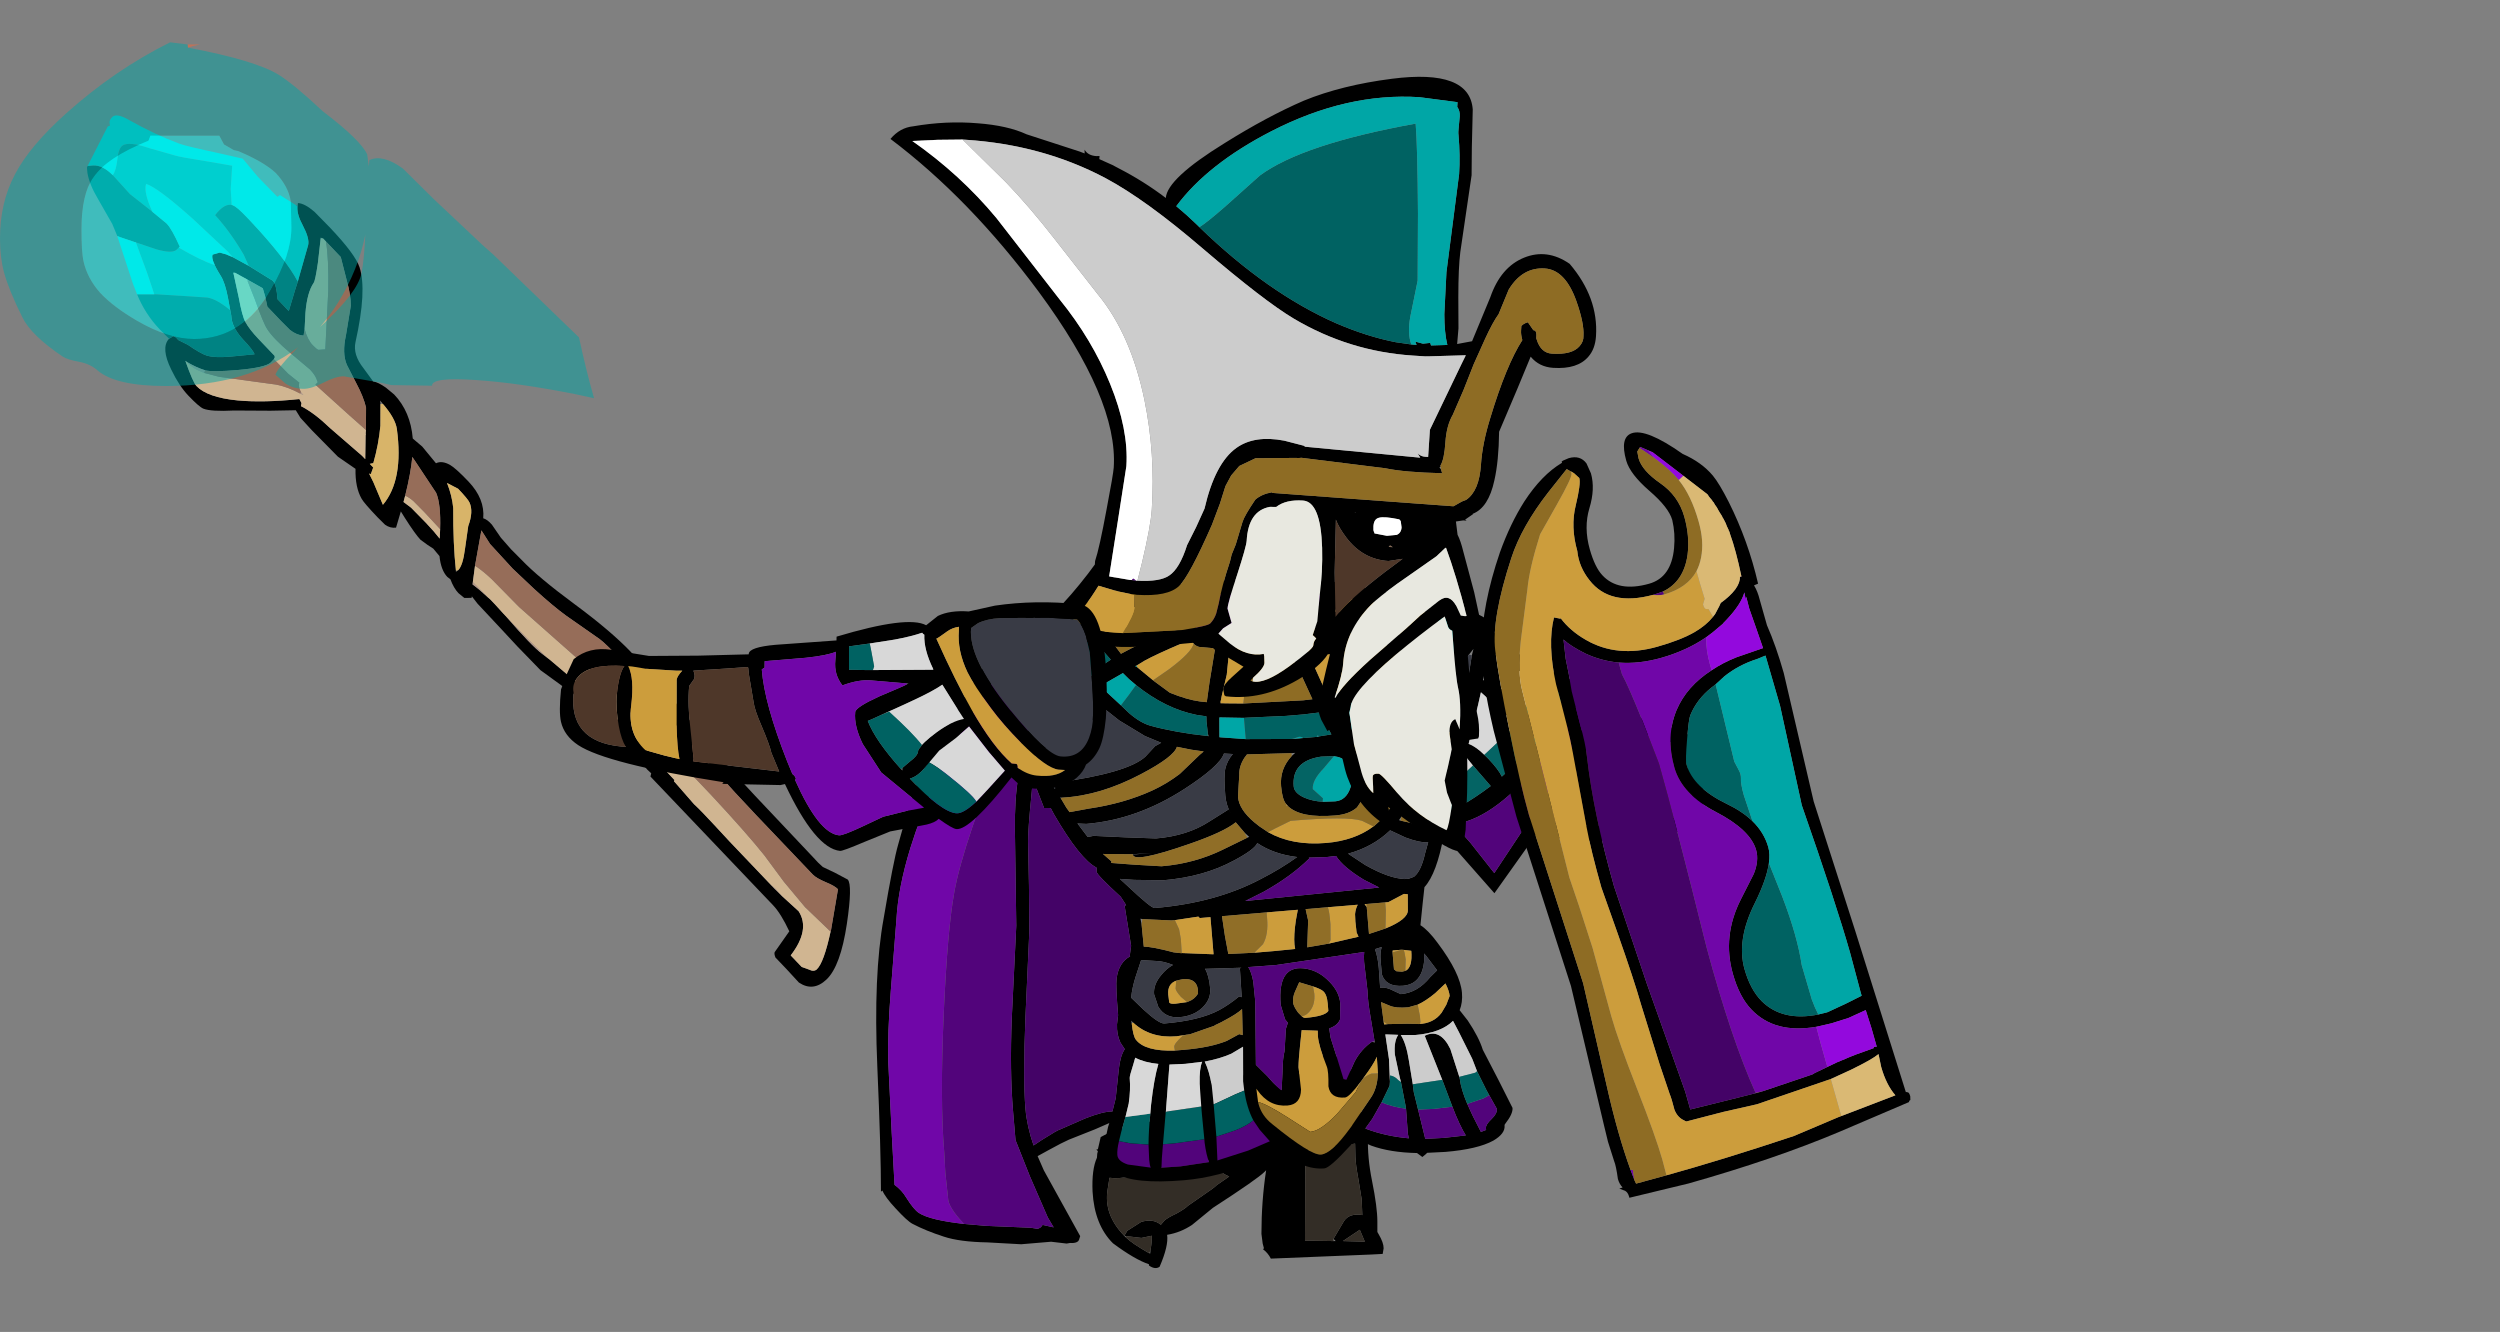 <?xml version="1.0" encoding="UTF-8" standalone="no"?>
<svg xmlns:ffdec="https://www.free-decompiler.com/flash" xmlns:xlink="http://www.w3.org/1999/xlink" ffdec:objectType="frame" height="212.55px" width="398.95px" xmlns="http://www.w3.org/2000/svg">
  <rect width="100%" height="100%" fill="#808080" stroke="none"/>
  <g transform="matrix(1.0, 0.0, 0.0, 1.0, 194.95, 196.05)">
    <use ffdec:characterId="430" height="34.0" transform="matrix(1.0, 0.0, 0.0, 1.0, -20.6, -27.7)" width="46.45" xlink:href="#shape0"/>
    <use ffdec:characterId="431" height="103.5" transform="matrix(0.996, -0.084, 0.084, 0.996, -62.159, -98.265)" width="136.25" xlink:href="#shape1"/>
    <use ffdec:characterId="432" height="123.05" transform="matrix(0.997, 0.065, -0.065, 0.997, -51.846, -189.284)" width="114.5" xlink:href="#shape2"/>
    <use ffdec:characterId="433" height="140.8" transform="matrix(0.958, -0.271, 0.228, 0.804, 31.966, -117.44)" width="48.9" xlink:href="#shape3"/>
    <use ffdec:characterId="434" height="179.0" transform="matrix(0.721, -0.687, 0.687, 0.721, -192.873, -162.282)" width="35.0" xlink:href="#shape4"/>
    <use ffdec:characterId="437" height="46.4" transform="matrix(0.922, 0.093, -0.093, 0.922, -103.231, -107.75)" width="93.85" xlink:href="#shape5"/>
    <use ffdec:characterId="438" height="56.8" transform="matrix(1.0, 0.0, 0.0, 1.0, -194.95, -189.3)" width="94.8" xlink:href="#shape6"/>
  </g>
  <defs>
    <g id="shape0" transform="matrix(1.0, 0.0, 0.0, 1.0, 29.45, 30.75)">
      <path d="M12.95 -26.5 Q12.9 -23.45 13.5 -20.7 13.9 -18.95 14.5 -17.65 14.4 -14.35 15.15 -10.65 16.0 -6.45 16.0 -4.15 L16.0 -2.5 16.2 -2.15 Q17.0 -0.8 17.0 0.1 L16.85 1.0 14.95 1.1 -1.0 1.75 Q-1.45 0.85 -2.25 0.25 L-2.1 0.1 -2.3 -0.65 -2.5 -2.2 Q-2.5 -7.45 -1.75 -12.35 L-2.0 -12.1 Q-3.15 -10.95 -10.25 -6.35 L-13.55 -3.65 Q-15.4 -2.4 -17.55 -2.05 -17.3 -0.3 -18.75 3.05 -19.45 3.55 -20.45 2.85 L-20.45 2.65 Q-22.7 1.9 -26.2 -0.7 -29.15 -3.65 -29.45 -8.95 -29.6 -12.5 -28.75 -14.35 L-28.7 -15.0 -28.6 -15.4 -28.85 -15.65 -28.6 -15.7 -28.15 -17.65 -26.9 -18.3 -26.3 -18.3 -24.75 -18.95 -22.7 -19.4 Q-19.2 -20.1 -17.0 -22.3 L-15.95 -22.65 Q-12.55 -25.45 -9.55 -26.65 -3.2 -29.1 1.3 -24.6 L1.55 -24.35 Q3.4 -28.25 5.9 -29.95 8.6 -31.75 10.8 -29.6 L12.95 -26.5 M9.0 -1.4 L10.65 -4.2 Q11.5 -5.55 13.6 -5.2 L13.5 -7.7 12.95 -11.05 Q12.55 -13.2 12.5 -14.45 L12.45 -16.6 11.75 -16.5 4.5 -15.45 4.45 -1.1 5.85 -1.1 9.0 -1.05 9.05 -1.05 9.35 -1.05 9.0 -1.4 M14.0 -0.95 L13.2 -2.85 10.5 -1.05 14.0 -0.95 M-12.4 -15.5 Q-13.25 -14.75 -18.35 -12.85 -23.95 -10.75 -26.75 -11.15 L-27.05 -9.25 Q-27.7 -5.3 -24.4 -1.9 L-24.15 -1.65 Q-23.2 -0.7 -20.4 0.9 -20.35 0.85 -20.25 0.95 L-20.2 0.4 Q-19.95 -1.05 -20.0 -1.9 L-21.65 -1.55 -24.15 -1.85 Q-24.25 -1.85 -24.35 -1.95 L-23.9 -2.7 -21.7 -4.1 Q-19.8 -4.7 -18.55 -3.65 L-18.0 -4.3 Q-17.55 -4.75 -16.05 -5.45 -14.7 -6.2 -14.2 -6.7 L-11.9 -8.3 Q-10.1 -9.5 -9.6 -10.0 L-7.65 -11.35 Q-9.0 -11.9 -10.45 -13.35 L-12.3 -15.4 -12.35 -15.55 -12.4 -15.5" fill="#000000" fill-rule="evenodd" stroke="none"/>
      <path d="M9.0 -1.05 L9.0 -1.4 9.05 -1.05 9.0 -1.05" fill="#5b6171" fill-rule="evenodd" stroke="none"/>
      <path d="M9.0 -1.05 L5.85 -1.1 4.45 -1.1 4.5 -15.45 11.75 -16.5 12.45 -16.6 12.5 -14.45 Q12.55 -13.2 12.95 -11.05 L13.5 -7.7 13.6 -5.2 Q11.5 -5.55 10.65 -4.2 L9.0 -1.4 9.0 -1.05 M-24.4 -1.9 Q-27.7 -5.3 -27.05 -9.25 L-26.75 -11.15 Q-23.95 -10.75 -18.35 -12.85 -13.25 -14.75 -12.4 -15.5 L-12.3 -15.4 -10.45 -13.35 Q-9.0 -11.9 -7.65 -11.35 L-9.6 -10.0 Q-10.1 -9.5 -11.9 -8.3 L-14.2 -6.7 Q-14.7 -6.2 -16.05 -5.45 -17.55 -4.75 -18.0 -4.3 L-18.55 -3.65 Q-19.8 -4.7 -21.7 -4.1 L-23.9 -2.7 -24.35 -1.95 -24.4 -1.9 M14.0 -0.95 L10.5 -1.05 13.2 -2.85 14.0 -0.95 M-24.15 -1.65 L-24.15 -1.85 -21.65 -1.55 -20.0 -1.9 Q-19.95 -1.05 -20.2 0.4 L-20.4 0.9 Q-23.2 -0.7 -24.15 -1.65" fill="#332d26" fill-rule="evenodd" stroke="none"/>
    </g>
    <g id="shape1" transform="matrix(1.0, 0.0, 0.0, 1.0, -40.9, -52.0)">
      <path d="M176.85 86.0 L177.0 90.05 177.15 92.35 Q177.2 94.1 176.5 95.3 174.45 99.0 165.75 99.0 L156.7 98.3 Q152.35 97.55 150.2 96.4 L142.5 105.5 135.2 95.65 Q133.6 101.6 131.45 103.6 L130.95 106.15 130.3 109.6 Q131.45 110.45 132.8 112.65 136.0 117.75 136.0 120.9 136.0 122.45 135.4 123.65 L136.55 125.4 Q138.1 128.2 138.55 130.25 L140.65 135.3 142.5 139.9 Q142.5 140.85 141.15 142.3 L141.0 142.5 141.0 142.6 Q141.0 143.9 139.0 144.85 136.4 146.0 131.25 146.0 L128.3 145.9 128.15 146.05 127.5 146.5 126.7 145.8 Q122.4 145.35 119.5 144.0 L117.25 142.75 116.15 143.75 Q112.65 147.0 111.75 147.0 108.3 147.0 104.85 143.5 L100.75 145.05 Q94.8 147.0 89.25 147.0 81.25 147.0 78.5 145.0 77.0 143.95 77.0 142.05 77.0 140.2 77.9 137.5 L78.15 136.9 75.8 137.7 71.5 139.0 Q70.45 139.35 68.1 140.4 L66.3 141.2 67.1 143.55 72.0 154.5 71.75 155.1 Q71.55 155.5 70.75 155.5 L70.3 155.45 69.75 155.5 67.3 155.0 62.5 155.0 57.15 154.25 Q52.75 153.8 50.3 152.75 47.55 151.6 45.5 150.3 44.7 149.8 43.0 147.6 41.5 145.7 41.15 144.6 L40.9 144.75 Q41.45 138.3 42.0 124.8 42.6 110.1 45.0 101.3 47.3 92.35 48.3 89.75 L50.55 83.75 Q52.05 80.15 53.5 78.05 58.7 70.1 61.6 66.15 66.6 59.3 72.0 55.0 L72.7 55.2 Q73.0 55.3 73.0 56.1 L73.5 56.05 73.5 56.0 73.3 56.0 73.15 55.85 Q73.0 55.65 73.0 54.9 73.0 54.45 73.75 54.3 L85.0 53.5 88.15 53.05 91.75 52.45 92.5 52.0 92.75 52.35 93.5 52.25 Q93.5 52.05 101.45 52.1 L110.5 52.5 122.5 54.0 126.2 55.25 Q130.0 56.45 132.55 56.75 135.55 57.15 140.45 59.35 145.5 61.55 145.5 62.65 L145.45 63.4 145.3 63.45 147.35 65.35 150.8 69.0 Q152.3 70.15 156.35 71.85 158.35 72.75 158.5 74.5 L159.75 74.95 Q162.35 76.0 163.0 76.8 L162.3 78.35 Q164.55 78.4 167.8 79.5 170.05 80.25 174.55 82.25 176.4 83.2 176.85 86.0 M175.2 91.45 L175.0 89.9 Q175.0 85.65 173.25 84.35 171.15 82.75 161.4 80.05 157.9 86.55 151.6 94.65 L152.5 95.0 155.55 95.75 165.9 96.75 Q173.25 96.75 174.8 93.75 175.35 92.8 175.2 91.45 M119.3 55.8 Q110.45 54.25 100.9 54.25 L94.4 54.45 96.55 56.75 Q97.45 57.45 98.65 59.3 100.95 60.75 108.65 60.75 112.8 60.75 115.85 59.3 L118.05 57.8 119.25 55.95 119.35 55.85 119.3 55.8 M122.4 70.85 Q126.45 69.3 130.3 66.05 L130.85 65.6 129.05 64.75 Q121.2 61.05 118.8 61.0 L118.65 60.85 118.55 60.35 116.9 61.25 114.75 62.1 115.75 63.8 117.5 68.75 118.4 71.3 118.65 71.9 119.7 71.65 121.8 71.05 122.4 70.85 M106.0 63.0 L103.5 62.9 102.95 62.9 103.5 63.65 102.85 67.15 101.75 70.5 101.6 71.05 101.5 71.35 101.5 71.4 101.45 71.6 102.4 71.7 105.1 71.95 114.65 72.25 116.15 72.2 112.7 62.65 108.5 63.0 106.0 63.0 M92.85 56.15 L91.85 54.75 91.85 54.7 91.05 54.8 84.5 56.0 82.1 56.0 Q83.05 56.95 84.2 58.95 L84.7 59.85 86.3 62.4 87.95 61.7 Q92.35 59.9 95.25 59.45 L95.9 59.35 95.05 58.5 92.85 56.15 M98.0 61.75 L97.95 61.7 97.55 61.05 96.15 61.55 Q91.8 63.0 90.0 63.8 L88.6 64.5 88.4 64.55 88.75 64.8 91.05 67.05 91.15 67.15 93.55 69.25 Q96.2 70.6 98.25 71.05 L99.3 71.25 100.0 68.15 101.35 62.8 98.8 62.35 Q98.2 62.1 98.0 61.75 M78.0 60.75 L78.5 61.55 81.35 65.55 Q82.05 64.5 84.6 63.2 L83.6 61.85 83.55 61.75 83.5 61.7 82.45 60.15 81.9 59.35 Q80.5 57.2 80.5 56.6 80.5 56.25 80.65 56.0 L75.2 56.0 76.45 58.1 78.0 60.75 M88.3 67.6 L87.25 66.55 86.35 65.5 Q83.95 66.6 82.6 67.25 L83.5 68.3 85.6 70.6 86.8 71.95 Q88.45 73.65 90.05 74.25 93.85 75.65 99.0 76.65 L99.15 76.7 99.05 76.25 99.0 74.3 99.05 73.5 97.55 73.15 Q92.65 71.75 88.3 67.6 M82.45 71.95 L82.3 71.8 82.2 71.75 78.75 74.05 Q74.7 76.35 72.5 76.5 L72.55 76.6 72.35 76.5 72.25 76.5 71.45 76.45 71.2 76.9 71.15 77.0 71.5 78.25 74.0 83.05 74.05 82.45 74.25 82.05 Q85.75 81.45 88.8 79.1 L90.5 77.55 91.5 77.1 89.0 75.8 85.15 73.0 82.9 70.9 82.5 71.45 82.45 71.95 M105.0 74.25 L101.1 73.85 101.1 73.9 100.85 77.0 105.0 77.65 112.4 78.25 114.15 78.25 114.4 78.25 116.35 78.25 116.7 78.2 118.7 78.05 117.05 74.4 114.5 74.5 113.95 74.5 112.85 74.5 111.75 74.5 105.3 74.25 105.0 74.25 M74.8 84.6 L75.55 86.15 76.0 86.9 79.1 86.6 Q84.8 86.25 89.5 84.55 91.85 83.7 94.05 82.3 L97.45 79.55 98.15 79.05 96.2 78.6 93.95 77.95 Q93.35 79.5 87.9 81.8 81.1 84.7 75.0 84.5 L74.7 84.45 74.8 84.6 M82.0 95.3 L81.95 95.55 85.7 96.15 89.9 96.75 Q95.25 96.75 99.95 94.9 L103.95 93.35 104.25 93.25 103.55 92.5 102.3 90.75 Q100.25 92.15 94.5 93.6 85.5 95.9 85.5 94.5 L88.5 94.5 85.5 94.45 81.15 94.05 80.75 94.0 82.0 95.3 M83.1 98.2 L84.3 99.5 Q87.7 103.3 88.25 103.3 98.05 103.3 105.55 100.1 108.85 98.75 111.6 97.1 107.95 96.35 105.45 94.35 104.9 95.35 101.5 96.8 96.5 99.0 90.0 99.0 L85.4 98.55 83.1 98.2 M89.4 92.25 Q94.45 92.25 98.15 90.25 L101.35 88.6 101.65 89.4 Q101.0 87.85 101.0 86.4 101.0 83.25 101.35 82.1 101.75 80.85 102.75 79.85 L101.35 79.65 Q100.5 81.6 94.6 84.75 86.65 89.0 78.5 89.0 L77.35 88.85 77.1 88.8 78.55 91.1 79.5 91.0 84.45 91.65 89.4 92.25 M121.4 80.1 L121.15 80.1 121.4 80.3 Q123.5 81.95 123.5 85.1 123.5 87.5 122.8 88.75 L121.8 90.0 Q120.5 91.0 118.25 91.0 112.65 91.0 110.8 88.85 L110.55 88.5 Q110.0 87.7 110.0 85.6 110.0 82.85 112.1 80.95 L112.7 80.5 112.1 80.5 105.0 80.1 104.55 80.6 Q103.55 81.9 103.5 83.25 L103.25 84.95 103.0 86.75 Q103.0 88.75 105.25 91.0 L106.05 91.75 107.3 92.75 Q110.95 95.25 116.4 95.25 120.95 95.25 124.15 93.25 L124.3 93.2 124.4 93.1 125.7 92.1 127.55 90.0 Q128.1 89.25 128.95 86.7 L129.8 83.35 Q129.8 82.5 128.65 80.35 L127.9 78.65 121.4 80.1 M118.8 81.55 L116.75 81.45 Q112.0 81.75 112.0 85.8 112.0 86.9 113.55 87.75 114.75 88.4 116.4 88.65 L118.4 88.75 Q120.15 88.75 121.0 86.8 121.45 85.85 121.5 85.1 121.5 82.1 118.8 81.55 M113.5 97.5 Q110.4 100.1 105.75 102.2 L102.75 103.4 124.25 103.05 121.9 101.6 Q118.75 99.3 117.8 97.45 L116.25 97.5 113.5 97.35 113.45 97.35 113.5 97.5 M122.85 73.2 L119.6 74.05 Q120.5 76.25 120.55 77.85 L124.7 76.95 Q128.4 75.85 131.4 73.85 133.45 72.45 137.2 68.75 L137.45 68.5 137.0 68.5 132.7 66.55 130.0 68.8 Q127.95 70.65 125.55 71.95 L122.85 73.2 M142.1 67.35 L142.45 66.35 141.65 67.2 Q137.65 71.6 136.5 73.3 L135.1 74.85 Q135.8 75.1 136.7 75.8 L139.4 78.4 141.05 71.6 142.1 67.35 M153.8 73.45 L149.8 70.75 Q146.1 68.15 144.8 66.35 L143.6 71.45 Q145.75 72.1 148.3 75.1 L149.7 76.75 152.9 80.4 153.65 79.45 156.5 74.85 156.35 74.8 156.25 74.75 153.8 73.45 M134.2 62.35 L136.05 60.15 Q133.7 59.2 132.5 59.0 L122.6 56.45 122.35 56.4 122.2 56.75 120.85 58.55 Q122.35 58.8 124.8 59.95 127.35 61.15 132.6 64.0 L134.2 62.35 M140.45 65.35 L142.55 63.1 139.65 61.7 137.5 60.75 Q137.4 61.5 136.05 63.1 L136.0 63.1 135.35 63.9 134.5 64.75 134.35 64.9 138.3 67.05 138.45 67.45 138.55 67.3 140.45 65.35 M131.6 77.25 Q132.75 77.55 134.25 78.5 L138.45 81.15 138.8 80.25 136.0 78.05 133.75 75.9 131.65 77.1 131.5 77.2 131.6 77.25 M137.85 82.65 L137.9 82.5 137.5 82.5 Q136.55 82.5 133.2 80.7 L131.5 79.8 Q132.0 81.4 132.0 83.8 132.0 86.3 130.85 88.75 L133.3 88.65 Q134.05 88.75 134.75 89.15 L137.85 82.65 M140.8 84.9 L139.7 83.3 139.25 84.55 138.1 87.65 136.35 92.1 138.25 91.2 Q140.75 90.05 143.35 88.4 L140.8 84.9 M130.15 90.15 L128.75 92.05 128.3 92.6 128.55 92.7 130.15 93.2 132.05 94.05 132.5 93.5 132.65 93.6 133.7 91.35 132.8 91.05 130.3 90.25 130.2 90.05 130.15 90.15 M126.75 94.1 Q123.8 96.5 119.75 97.25 L122.35 99.3 Q125.95 101.75 128.45 102.05 L128.5 102.0 128.6 102.05 129.05 102.05 129.95 101.8 130.0 101.75 Q131.15 100.95 132.0 98.25 L132.65 96.5 132.5 96.5 Q131.35 96.5 129.1 95.45 L126.75 94.1 M139.35 97.15 L142.75 102.3 152.2 90.35 Q157.85 82.8 160.05 77.55 L157.95 77.0 Q156.45 80.35 151.05 85.8 142.95 93.95 136.6 94.0 137.7 94.85 139.35 97.15 M142.75 83.35 L143.35 84.05 Q144.8 85.85 145.25 87.05 L148.5 84.55 151.7 81.7 Q150.45 81.0 148.15 78.75 L146.8 77.35 143.05 73.35 142.45 75.25 140.4 81.4 Q141.5 81.9 142.75 83.35 M72.05 58.5 L72.0 58.5 Q69.35 59.7 67.1 62.75 66.35 63.8 65.9 64.75 L63.3 68.0 59.2 73.6 Q56.8 76.85 55.55 79.25 52.1 85.75 50.2 90.45 47.7 96.65 47.0 101.75 L45.15 113.0 Q44.05 119.7 43.8 124.25 L43.4 135.45 43.15 143.85 Q44.25 144.8 44.85 146.05 45.85 148.0 46.65 148.65 48.35 149.95 53.7 151.0 L57.15 151.6 64.25 152.5 65.25 152.75 Q65.75 152.75 66.1 152.3 L66.15 152.2 67.9 152.75 67.1 151.1 64.8 144.3 63.0 138.35 63.0 133.6 Q63.0 127.3 64.05 118.85 L66.0 104.25 67.05 89.2 Q67.4 84.15 68.35 80.45 L68.65 79.25 68.7 79.1 68.6 78.9 68.5 77.15 Q68.5 76.35 68.75 75.85 69.0 75.35 69.55 74.9 L72.8 69.35 Q75.55 64.95 76.85 63.3 L76.8 63.2 76.65 63.0 76.6 62.95 75.8 61.75 74.65 59.7 73.75 57.5 72.05 58.5 M80.55 68.05 L78.2 65.05 75.0 70.6 73.5 72.95 73.15 73.45 72.95 73.8 73.65 73.5 77.05 72.3 79.45 70.75 Q80.0 70.4 80.6 70.2 L80.5 68.05 80.55 68.05 M73.05 86.0 L72.0 85.9 70.6 81.15 70.15 83.75 Q69.15 89.1 69.0 91.05 L68.55 98.1 68.0 105.3 66.25 118.75 Q65.0 128.65 65.0 133.5 65.0 136.3 65.8 139.45 L67.25 138.65 Q69.85 137.3 70.25 137.25 L74.35 135.85 Q77.35 134.95 78.8 135.1 L79.5 133.05 80.4 128.4 Q80.8 126.35 81.6 125.35 L81.0 124.25 Q80.5 122.9 80.7 121.3 L81.0 119.85 Q81.0 115.2 81.25 114.0 81.8 111.5 83.7 110.65 L83.65 110.55 84.0 109.0 83.5 102.55 83.75 102.45 83.0 101.05 Q79.5 97.25 79.5 96.75 L79.55 96.1 Q77.05 94.55 73.5 87.05 L73.05 86.0 M79.45 139.9 Q79.0 141.25 79.0 142.1 79.0 143.1 80.55 143.75 L84.15 144.55 Q84.0 144.2 84.0 143.3 L84.1 140.85 Q84.3 138.65 84.8 135.95 L85.05 134.5 Q85.85 130.45 86.75 128.15 84.55 127.75 83.15 126.85 L82.75 127.9 Q82.0 129.7 82.0 130.0 82.0 131.9 81.5 134.05 L80.8 136.15 79.95 138.4 79.45 139.9 M124.7 109.65 Q128.4 108.5 128.5 107.05 L128.7 104.5 128.1 104.4 125.5 105.5 125.0 105.5 122.0 105.5 121.7 105.5 122.0 106.0 122.0 110.3 124.7 109.65 M127.35 116.65 Q128.5 116.15 128.5 113.55 L127.3 113.3 127.0 113.25 125.55 113.25 125.5 113.55 125.5 116.25 125.85 116.6 126.75 116.75 127.35 116.65 M130.0 116.8 Q129.05 119.0 126.75 119.0 124.0 119.0 123.5 116.9 L123.5 114.6 Q123.5 113.4 123.85 112.55 L122.75 112.8 Q123.1 114.15 123.1 115.85 L123.05 119.0 123.25 119.0 Q124.1 119.0 125.1 119.65 L126.25 120.3 Q128.95 120.3 131.15 118.0 L132.35 117.0 130.8 114.55 130.5 114.15 Q130.5 115.6 130.0 116.8 M128.8 122.2 L127.25 122.5 Q125.3 122.5 124.35 122.0 L123.0 121.3 123.15 124.45 123.2 124.9 123.7 124.9 123.85 124.9 126.9 125.1 127.85 125.2 127.95 125.2 128.7 125.3 Q131.1 125.4 132.5 123.8 L133.35 122.6 134.0 121.25 Q134.0 120.45 133.5 119.2 L131.75 120.6 Q130.1 121.75 128.8 122.2 M137.35 133.6 L136.75 131.55 135.0 127.15 134.2 125.25 Q132.15 127.0 128.0 127.0 L125.7 126.8 Q126.45 128.2 126.65 131.0 L126.95 134.8 127.0 136.05 127.45 138.9 128.2 143.65 131.15 143.75 134.7 143.65 Q133.85 142.0 132.95 138.9 L132.75 138.2 131.7 134.5 129.5 127.25 Q132.05 126.2 133.4 129.7 L134.45 134.25 134.5 134.55 Q134.55 136.2 135.35 138.65 L136.05 140.6 137.15 143.3 138.0 143.05 138.0 142.75 Q138.0 142.2 139.0 141.4 140.0 140.6 140.0 139.85 L138.8 137.2 138.6 136.75 137.35 133.6 M125.1 134.3 L124.95 133.4 124.5 129.85 Q124.5 127.7 125.3 126.75 L124.95 126.7 123.25 126.5 123.5 130.5 123.35 134.05 123.25 134.7 123.2 134.8 121.75 137.25 120.05 139.75 118.85 141.15 118.8 141.2 119.0 141.3 Q121.95 142.7 125.6 143.35 L125.5 142.6 125.55 138.6 125.5 138.0 125.1 134.3 M121.55 132.6 L121.55 132.3 121.6 129.95 Q120.95 131.15 119.3 133.0 L119.05 133.3 118.7 133.7 Q116.65 136.0 116.0 136.0 113.65 136.0 113.5 134.0 113.75 131.6 113.5 130.8 112.5 127.45 112.5 125.9 L112.55 125.0 112.5 125.0 110.0 124.7 109.55 127.05 Q109.1 129.4 109.0 130.55 L109.1 134.15 Q108.85 136.5 106.75 136.5 103.8 136.5 102.15 133.65 L102.0 133.4 102.1 135.55 102.15 135.9 Q102.5 137.8 104.05 139.25 109.75 144.75 111.4 144.75 113.1 144.75 116.3 141.05 L116.7 140.6 116.8 140.45 120.0 136.5 Q121.25 135.05 121.55 132.6 M115.8 105.5 L112.25 105.5 112.5 107.35 112.0 111.6 115.45 111.3 120.3 110.6 120.05 109.9 120.0 108.15 120.05 106.95 Q120.2 106.1 120.6 105.5 L115.8 105.5 M103.5 111.75 L106.65 111.75 110.05 111.7 110.0 111.0 Q110.0 109.45 110.55 107.15 L111.0 105.5 106.0 105.5 98.85 105.5 99.05 108.65 99.35 111.6 103.5 111.75 M121.45 127.45 L121.15 123.7 Q120.9 121.05 121.0 119.25 L120.85 114.7 Q120.85 113.8 121.0 113.1 L106.75 114.0 102.35 113.95 Q102.8 114.8 102.95 116.35 L103.0 119.5 102.25 129.6 103.95 131.6 Q105.55 133.8 106.0 134.0 L106.4 131.05 Q106.6 128.9 107.0 127.8 L107.5 124.3 107.9 123.35 107.5 122.75 107.0 120.4 Q107.0 113.65 111.75 115.05 113.6 115.6 115.0 117.3 116.5 119.05 116.5 121.0 L116.25 123.5 Q115.8 124.45 114.4 124.8 L114.5 126.3 115.25 129.6 116.0 133.05 116.05 133.3 116.25 133.55 116.45 133.2 118.0 130.4 Q119.2 128.55 121.0 127.5 L121.5 127.65 121.45 127.45 M112.4 117.9 L110.25 117.05 109.45 118.5 Q109.0 119.35 109.0 120.15 109.0 120.75 109.6 121.75 L109.7 121.9 110.2 122.5 Q110.5 122.8 110.75 122.8 113.9 122.8 114.5 122.0 L114.5 120.85 Q114.5 119.3 113.9 118.75 113.55 118.4 112.4 117.9 M91.35 110.75 L97.0 111.45 97.0 105.5 95.3 105.5 95.15 105.35 95.1 105.25 91.3 105.5 90.75 105.5 86.15 104.9 85.85 104.8 85.95 105.75 86.0 109.3 Q87.3 109.4 90.65 110.6 L91.35 110.75 M90.7 115.15 Q89.25 115.55 89.25 117.25 L89.3 118.5 Q89.4 118.8 90.25 118.8 L92.15 118.7 92.45 118.6 Q93.35 118.35 94.0 117.5 94.3 115.0 91.8 115.0 L91.35 115.05 90.7 115.15 M101.0 113.95 L95.45 113.65 Q96.0 114.8 96.0 116.85 96.0 118.55 94.55 119.75 93.05 121.0 90.75 121.0 88.45 121.0 87.5 119.05 L87.0 117.0 Q87.0 115.45 88.4 114.05 89.3 113.1 90.4 112.6 88.9 111.85 87.8 111.75 L85.4 111.4 84.25 114.1 Q83.6 115.7 83.3 117.25 L85.1 119.3 Q87.4 121.8 88.25 121.8 93.9 121.8 97.15 120.4 98.85 119.65 100.5 118.5 L100.9 118.65 101.0 114.05 101.25 113.95 101.0 113.95 M83.3 121.25 L83.0 120.9 83.05 121.35 Q83.1 123.4 83.5 124.0 84.8 126.0 89.55 126.25 L90.9 126.25 Q95.25 126.25 97.95 125.4 L100.0 124.5 100.55 124.7 100.8 120.55 Q99.85 121.3 97.55 122.25 L97.35 122.35 97.2 122.4 96.55 122.65 96.4 122.7 96.3 122.75 96.2 122.8 96.1 122.85 92.2 123.85 90.0 124.0 Q85.8 124.0 83.3 121.25 M100.05 133.55 L100.0 132.05 100.45 126.55 98.5 127.5 Q96.65 128.15 94.15 128.4 94.75 129.95 94.95 132.3 L95.0 135.3 95.0 136.6 95.0 140.5 94.85 144.3 99.85 143.15 103.45 141.95 102.0 140.0 101.1 138.4 Q100.25 136.4 100.05 133.55 M93.0 135.5 L93.05 131.85 Q93.2 129.4 93.75 128.4 L91.0 128.5 88.5 128.4 87.3 135.85 87.25 136.05 86.4 141.0 Q85.95 143.55 85.85 144.7 L88.9 144.75 93.5 144.45 Q93.15 143.35 93.05 141.3 L93.05 140.75 93.0 136.75 93.0 135.5" fill="#000000" fill-rule="evenodd" stroke="none"/>
      <path d="M65.9 64.75 Q65.0 66.4 65.0 67.75 65.0 68.65 65.15 68.75 L66.0 69.0 66.55 68.75 Q67.4 66.75 68.8 65.45 L70.0 64.55 Q70.0 63.3 71.5 61.75 73.0 60.2 73.0 59.6 73.0 58.8 72.7 58.7 L72.05 58.5 73.75 57.5 74.65 59.7 Q73.65 60.5 72.5 62.05 71.25 63.8 69.3 67.5 68.25 69.4 67.05 72.4 L65.0 77.55 60.35 87.95 Q57.55 94.4 56.55 98.25 55.0 104.0 53.3 117.1 51.5 131.05 51.5 139.25 L51.4 142.6 51.5 147.0 Q51.6 148.3 53.45 150.7 L53.7 151.0 Q48.35 149.95 46.65 148.65 45.85 148.0 44.85 146.05 44.25 144.8 43.15 143.85 L43.4 135.45 43.8 124.25 Q44.05 119.7 45.15 113.0 L47.0 101.75 Q47.7 96.65 50.2 90.45 52.1 85.75 55.55 79.25 56.8 76.85 59.2 73.6 L63.3 68.0 65.9 64.75" fill="#7006a8" fill-rule="evenodd" stroke="none"/>
      <path d="M119.25 55.95 L118.05 57.8 115.85 59.3 Q112.8 60.75 108.65 60.75 100.95 60.75 98.65 59.3 97.45 57.45 96.55 56.75 L94.4 54.45 100.9 54.25 Q110.45 54.25 119.3 55.8 L119.25 55.95 M113.5 97.35 L116.25 97.5 117.8 97.45 Q118.75 99.3 121.9 101.6 L124.25 103.05 102.75 103.4 105.75 102.2 Q110.4 100.1 113.5 97.5 L113.5 97.35 M139.35 97.15 Q137.7 94.85 136.6 94.0 142.95 93.95 151.05 85.8 156.45 80.35 157.95 77.0 L160.05 77.55 Q157.85 82.8 152.2 90.35 L142.75 102.3 139.35 97.15 M74.65 59.7 L75.8 61.75 76.6 62.95 76.65 63.0 76.8 63.2 76.85 63.3 Q75.55 64.95 72.8 69.35 L69.55 74.9 Q69.0 75.35 68.75 75.85 68.5 76.35 68.5 77.15 L68.6 78.9 68.7 79.1 68.65 79.25 68.35 80.45 Q67.4 84.15 67.05 89.2 L66.0 104.25 64.05 118.85 Q63.0 127.3 63.0 133.6 L63.0 138.35 64.8 144.3 67.1 151.1 67.9 152.75 66.15 152.2 66.1 152.3 Q65.75 152.75 65.25 152.75 L64.25 152.5 57.15 151.6 53.7 151.0 53.45 150.7 Q51.6 148.3 51.5 147.0 L51.4 142.6 51.5 139.25 Q51.5 131.05 53.3 117.1 55.0 104.0 56.55 98.25 57.55 94.4 60.35 87.95 L65.0 77.55 67.05 72.4 Q68.25 69.4 69.3 67.5 71.25 63.8 72.5 62.05 73.65 60.5 74.65 59.7 M84.1 140.85 L84.0 143.3 Q84.0 144.2 84.15 144.55 L80.55 143.75 Q79.0 143.1 79.0 142.1 79.0 141.25 79.45 139.9 L81.2 140.4 84.1 140.85 M138.8 137.2 L140.0 139.85 Q140.0 140.6 139.0 141.4 138.0 142.2 138.0 142.75 L138.0 143.05 137.15 143.3 136.05 140.6 135.35 138.65 138.0 138.0 138.95 137.55 138.8 137.2 M125.55 138.6 L125.5 142.6 125.6 143.35 Q121.95 142.7 119.0 141.3 L118.85 141.15 120.05 139.75 121.75 137.25 Q123.4 138.15 125.55 138.6 M127.45 138.9 L130.0 139.0 132.95 138.9 Q133.85 142.0 134.7 143.65 L131.15 143.75 128.2 143.65 127.45 138.9 M116.0 133.05 L115.25 129.6 114.5 126.3 114.4 124.8 Q115.8 124.45 116.25 123.5 L116.5 121.0 Q116.5 119.05 115.0 117.3 113.6 115.6 111.75 115.05 107.0 113.65 107.0 120.4 L107.5 122.75 107.9 123.35 107.5 124.3 107.0 127.8 Q106.6 128.9 106.4 131.05 L106.0 134.0 Q105.55 133.8 103.95 131.6 L102.25 129.6 103.0 119.5 102.95 116.35 Q102.8 114.8 102.35 113.95 L106.75 114.0 121.0 113.1 Q120.85 113.8 120.85 114.7 L121.0 119.25 Q120.9 121.05 121.15 123.7 L121.45 127.45 121.0 127.5 Q119.2 128.55 118.0 130.4 L116.45 133.2 116.0 133.05 M101.1 138.4 L102.0 140.0 103.45 141.95 99.85 143.15 94.85 144.3 95.0 140.5 98.1 139.75 Q100.05 139.15 101.1 138.4 M93.05 140.75 L93.05 141.3 Q93.15 143.35 93.5 144.45 L88.9 144.75 85.85 144.7 Q85.95 143.55 86.4 141.0 L88.25 141.0 93.05 140.75" fill="#52047b" fill-rule="evenodd" stroke="none"/>
      <path d="M82.45 71.95 L82.5 71.45 82.9 70.9 85.15 73.0 89.0 75.8 91.5 77.1 90.5 77.55 88.8 79.1 Q85.75 81.45 74.25 82.05 L74.05 82.45 74.0 83.05 71.5 78.25 71.15 77.0 71.2 76.9 71.45 76.45 72.25 76.5 72.35 76.5 72.55 76.6 72.5 76.5 Q74.7 76.35 78.75 74.05 L82.2 71.75 82.3 71.8 82.45 71.95 M75.0 84.5 L74.8 84.6 74.7 84.45 75.0 84.5 M85.5 94.45 L88.5 94.5 85.5 94.5 85.5 94.45 M89.4 92.25 L84.45 91.65 79.5 91.0 78.55 91.1 77.1 88.8 77.35 88.85 78.5 89.0 Q86.65 89.0 94.6 84.75 100.5 81.6 101.35 79.65 L102.75 79.85 Q101.75 80.85 101.35 82.1 101.0 83.25 101.0 86.4 101.0 87.85 101.65 89.4 L101.35 88.6 98.15 90.25 Q94.45 92.25 89.4 92.25 M83.1 98.2 L85.4 98.55 90.0 99.0 Q96.5 99.0 101.5 96.8 104.9 95.35 105.45 94.35 107.95 96.35 111.6 97.1 108.85 98.75 105.55 100.1 98.05 103.3 88.25 103.3 87.7 103.3 84.3 99.5 L83.1 98.2 M141.65 67.2 L142.1 67.35 141.05 71.6 139.4 78.4 136.7 75.8 Q135.8 75.1 135.1 74.85 L136.5 73.3 Q137.65 71.6 141.65 67.2 M131.65 77.1 L131.6 77.25 131.5 77.2 131.65 77.1 M137.5 82.5 L137.85 82.65 134.75 89.15 Q134.05 88.75 133.3 88.65 L130.85 88.75 Q132.0 86.3 132.0 83.8 132.0 81.4 131.5 79.8 L133.2 80.7 Q136.55 82.5 137.5 82.5 M130.3 90.25 L130.15 90.15 130.2 90.05 130.3 90.25 M126.75 94.1 L129.1 95.45 Q131.35 96.5 132.5 96.5 L132.65 96.5 132.0 98.25 Q131.15 100.95 130.0 101.75 L129.95 101.8 129.05 102.05 128.6 102.05 128.5 102.0 128.45 102.05 Q125.95 101.75 122.35 99.3 L119.75 97.25 Q123.8 96.5 126.75 94.1 M80.55 68.05 L80.5 68.05 80.6 70.2 Q80.0 70.4 79.45 70.75 L77.05 72.3 73.65 73.5 72.95 73.8 73.15 73.45 73.5 72.95 75.0 70.6 78.2 65.05 80.55 68.05 M130.0 116.8 Q130.5 115.6 130.5 114.15 L130.8 114.55 132.35 117.0 131.15 118.0 Q128.95 120.3 126.25 120.3 L125.1 119.65 Q124.1 119.0 123.25 119.0 L123.05 119.0 123.1 115.85 Q123.1 114.15 122.75 112.8 L123.85 112.55 Q123.5 113.4 123.5 114.6 L123.5 116.9 Q124.0 119.0 126.75 119.0 129.05 119.0 130.0 116.8 M101.0 114.05 L100.9 118.65 100.5 118.5 Q98.85 119.65 97.15 120.4 93.9 121.8 88.25 121.8 87.4 121.8 85.1 119.3 L83.3 117.25 Q83.6 115.7 84.25 114.1 L85.4 111.4 87.8 111.75 Q88.9 111.85 90.4 112.6 89.3 113.1 88.4 114.05 87.0 115.45 87.0 117.0 L87.5 119.05 Q88.45 121.0 90.75 121.0 93.05 121.0 94.55 119.75 96.0 118.55 96.0 116.85 96.0 114.8 95.45 113.65 L101.0 113.95 101.0 114.05" fill="#393b45" fill-rule="evenodd" stroke="none"/>
      <path d="M116.9 61.25 L119.15 64.55 Q121.85 68.9 122.4 70.85 L121.8 71.05 119.7 71.65 119.0 71.8 118.4 71.3 117.5 68.75 115.75 63.8 114.75 62.1 116.9 61.25 M103.5 62.9 L106.0 63.0 106.0 63.5 Q105.7 69.2 105.1 71.95 L102.4 71.7 101.55 71.6 101.5 71.4 101.5 71.35 101.6 71.05 101.75 70.5 102.85 67.15 103.5 63.65 103.5 62.9 M84.2 58.95 Q83.05 56.95 82.1 56.0 L84.5 56.0 91.05 54.8 91.85 54.7 91.85 54.75 92.85 56.15 Q87.7 58.65 84.2 58.95 M88.6 64.5 L90.0 63.8 Q91.8 63.0 96.15 61.55 L97.55 61.05 97.95 61.7 98.0 61.75 Q97.6 63.1 93.75 65.5 L91.05 67.05 88.75 64.8 88.6 64.5 M110.8 88.85 L110.6 88.85 110.55 88.5 110.8 88.85 M107.3 92.75 L108.5 92.25 111.05 91.25 Q120.1 91.25 122.4 92.2 L124.15 93.25 Q120.95 95.25 116.4 95.25 110.95 95.25 107.3 92.75 M122.2 56.75 L122.35 56.4 122.6 56.45 132.5 59.0 Q133.7 59.2 136.05 60.15 L134.2 62.35 Q131.65 61.7 126.5 59.1 123.8 57.7 122.2 56.75 M125.0 105.5 L125.5 105.5 128.1 104.4 128.7 104.5 128.5 107.05 Q128.4 108.5 124.7 109.65 L125.0 106.75 125.0 105.5 M122.0 106.0 L121.7 105.5 122.0 105.5 122.0 106.0 M127.35 116.65 L127.3 116.55 127.5 114.85 127.4 113.7 127.3 113.3 128.5 113.55 Q128.5 116.15 127.35 116.65 M127.0 113.25 L125.5 113.55 125.55 113.25 127.0 113.25 M123.15 124.45 L123.7 124.9 123.2 124.9 123.15 124.45 M128.7 125.3 L128.9 125.3 129.0 125.0 129.0 124.05 128.8 122.2 Q130.1 121.75 131.75 120.6 L133.5 119.2 Q134.0 120.45 134.0 121.25 L133.35 122.6 132.5 123.8 Q131.1 125.4 128.7 125.3 M119.05 133.3 L119.3 133.0 Q120.95 131.15 121.6 129.95 L121.55 132.3 121.55 132.6 120.5 132.55 Q119.6 132.8 119.05 133.3 M102.1 135.55 L102.0 133.4 102.15 133.65 Q103.8 136.5 106.75 136.5 108.85 136.5 109.1 134.15 L109.0 130.55 Q109.1 129.4 109.55 127.05 L110.0 124.7 112.5 125.0 112.55 125.0 112.5 125.9 Q112.5 127.45 113.5 130.8 113.75 131.6 113.5 134.0 113.65 136.0 116.0 136.0 116.65 136.0 118.7 133.7 L118.6 133.85 117.75 135.3 114.45 138.55 Q111.65 141.0 110.0 141.0 L106.4 138.25 Q103.3 135.9 102.1 135.55 M115.45 111.3 L115.8 110.8 116.0 108.25 Q116.0 106.0 115.8 105.5 L120.6 105.5 Q120.2 106.1 120.05 106.95 L120.0 108.15 120.05 109.9 120.3 110.6 115.45 111.3 M103.5 111.75 L105.0 110.5 Q106.0 109.05 106.0 106.5 L106.0 105.5 111.0 105.5 110.55 107.15 Q110.0 109.45 110.0 111.0 L110.05 111.7 106.65 111.75 103.5 111.75 M112.4 117.9 Q113.55 118.4 113.9 118.75 114.5 119.3 114.5 120.85 L114.5 122.0 Q113.9 122.8 110.75 122.8 110.5 122.8 110.2 122.5 111.1 122.4 111.75 121.55 112.5 120.6 112.5 119.1 L112.4 117.9 M91.3 105.5 L95.1 105.25 95.15 105.35 95.3 105.5 97.0 105.5 97.0 111.45 91.35 110.75 91.95 110.85 92.0 108.6 91.85 107.0 91.3 105.5 M90.7 115.15 L90.5 116.4 Q90.5 116.8 91.25 117.8 L92.15 118.7 90.25 118.8 Q89.4 118.8 89.3 118.5 L89.25 117.25 Q89.25 115.55 90.7 115.15 M83.05 121.35 L83.3 121.25 Q85.8 124.0 90.0 124.0 L92.2 123.85 91.0 124.0 Q89.5 125.15 89.5 125.65 L89.55 126.25 Q84.8 126.0 83.5 124.0 83.1 123.4 83.05 121.35" fill="#cc9d3c" fill-rule="evenodd" stroke="none"/>
      <path d="M88.75 64.8 L88.4 64.55 88.6 64.5 88.75 64.8 M81.9 59.35 L81.7 59.35 Q79.7 59.4 78.0 60.75 L76.45 58.1 75.2 56.0 80.65 56.0 Q80.5 56.25 80.5 56.6 80.5 57.2 81.9 59.35 M88.3 67.6 L88.2 67.65 87.0 69.05 85.6 70.6 83.5 68.3 82.6 67.25 Q83.95 66.6 86.35 65.5 L87.25 66.55 88.3 67.6 M105.0 77.65 L100.85 77.0 101.1 73.9 101.1 73.85 105.0 74.25 105.0 77.65 M116.7 78.2 L116.35 78.25 116.5 78.0 116.7 78.2 M114.15 78.25 L112.4 78.25 113.5 78.0 Q113.95 78.0 114.15 78.25 M116.4 88.65 L116.5 88.1 115.0 86.5 Q115.0 85.1 117.0 83.35 L118.8 81.55 Q121.5 82.1 121.5 85.1 121.45 85.85 121.0 86.8 120.15 88.75 118.4 88.75 L116.4 88.65 M124.7 76.95 L120.55 77.85 Q120.5 76.25 119.6 74.05 L122.85 73.2 123.5 74.9 Q124.05 76.2 124.7 76.95 M136.05 63.1 Q137.4 61.5 137.5 60.75 L139.65 61.7 142.55 63.1 140.45 65.35 Q139.6 64.7 138.15 63.95 137.0 63.35 136.05 63.1" fill="#00a6a6" fill-rule="evenodd" stroke="none"/>
      <path d="M126.95 134.8 L126.65 131.0 Q126.45 128.2 125.7 126.8 L128.0 127.0 Q132.15 127.0 134.2 125.25 L135.0 127.15 136.75 131.55 137.35 133.6 137.05 133.8 134.45 134.25 133.4 129.7 Q132.05 126.2 129.5 127.25 L131.7 134.5 127.0 134.8 126.95 134.8 M123.35 134.05 L123.5 130.5 123.25 126.5 124.95 126.7 125.3 126.75 Q124.5 127.7 124.5 129.85 L124.95 133.4 125.1 134.3 124.7 133.95 Q124.15 133.25 123.45 133.1 L123.35 134.05 M95.0 135.3 L94.95 132.3 Q94.75 129.95 94.15 128.4 96.65 128.15 98.5 127.5 L100.45 126.55 100.0 132.05 100.05 133.55 98.65 134.0 95.25 135.25 95.0 135.3" fill="#cccccc" fill-rule="evenodd" stroke="none"/>
      <path d="M81.9 59.35 L82.45 60.15 83.5 61.7 83.55 61.75 83.6 61.85 84.6 63.2 Q82.05 64.5 81.35 65.55 L78.5 61.55 78.0 60.75 Q79.7 59.4 81.7 59.35 L81.9 59.35 M85.6 70.6 L87.0 69.05 88.2 67.65 88.3 67.6 Q92.65 71.75 97.55 73.15 L99.05 73.5 99.0 74.3 99.05 76.25 99.0 76.65 Q93.85 75.65 90.05 74.25 88.45 73.65 86.8 71.95 L85.6 70.6 M105.0 77.65 L105.0 74.25 105.3 74.25 111.75 74.5 112.85 74.5 113.95 74.5 114.5 74.5 117.05 74.4 118.7 78.05 116.7 78.2 116.5 78.0 116.35 78.25 114.4 78.25 114.15 78.25 Q113.95 78.0 113.5 78.0 L112.4 78.25 105.0 77.65 M124.7 76.95 Q124.05 76.2 123.5 74.9 L122.85 73.2 125.55 71.95 Q127.95 70.65 130.0 68.8 L132.7 66.55 137.0 68.5 137.2 68.75 Q133.45 72.45 131.4 73.85 128.4 75.85 124.7 76.95 M136.05 63.1 Q137.0 63.35 138.15 63.95 139.6 64.7 140.45 65.35 L138.55 67.3 138.3 67.05 134.35 64.9 134.5 64.75 135.35 63.9 136.0 63.1 136.05 63.1 M84.1 140.85 L81.2 140.4 79.45 139.9 79.95 138.4 80.8 136.15 84.8 135.95 Q84.3 138.65 84.1 140.85 M126.95 134.8 L127.0 134.8 131.7 134.5 132.75 138.2 132.95 138.9 130.0 139.0 127.45 138.9 127.0 136.05 126.95 134.8 M134.45 134.25 L137.05 133.8 137.35 133.6 138.6 136.75 138.8 137.2 138.95 137.55 138.0 138.0 135.35 138.65 Q134.55 136.2 134.5 134.55 L134.45 134.25 M123.35 134.05 L123.45 133.1 Q124.15 133.25 124.7 133.95 L125.1 134.3 125.5 138.0 125.55 138.6 Q123.4 138.15 121.75 137.25 L123.2 134.8 123.25 134.7 123.35 134.05 M95.0 135.3 L95.25 135.25 98.65 134.0 100.05 133.55 Q100.25 136.4 101.1 138.4 100.05 139.15 98.1 139.75 L95.0 140.5 95.0 136.6 95.0 135.3 M87.3 135.85 L93.0 135.5 93.0 136.75 93.05 140.75 88.25 141.0 86.4 141.0 87.25 136.05 87.3 135.85" fill="#006262" fill-rule="evenodd" stroke="none"/>
      <path d="M116.9 61.25 L118.55 60.35 118.65 60.85 118.8 61.0 Q121.2 61.05 129.05 64.75 L130.85 65.6 130.3 66.05 Q126.45 69.3 122.4 70.85 121.85 68.9 119.15 64.55 L116.9 61.25 M119.7 71.65 L118.65 71.9 118.4 71.3 119.0 71.8 119.7 71.65 M101.5 71.4 L101.55 71.6 102.4 71.7 101.45 71.6 101.5 71.4 M105.1 71.95 Q105.7 69.2 106.0 63.5 L106.0 63.0 108.5 63.0 112.7 62.65 116.15 72.2 114.65 72.25 105.1 71.95 M84.2 58.95 Q87.7 58.65 92.85 56.15 L95.05 58.5 95.25 59.45 Q92.35 59.9 87.95 61.7 L86.3 62.4 84.7 59.85 84.2 58.95 M98.0 61.75 Q98.2 62.1 98.8 62.35 L101.35 62.8 100.0 68.15 99.3 71.25 98.25 71.05 Q96.2 70.6 93.55 69.25 L91.15 67.15 91.05 67.05 93.75 65.5 Q97.6 63.1 98.0 61.75 M121.4 80.3 L121.4 80.1 127.9 78.65 128.65 80.35 Q129.8 82.5 129.8 83.35 L128.95 86.7 Q128.1 89.25 127.55 90.0 L125.7 92.1 124.4 93.1 124.3 93.2 124.15 93.25 122.4 92.2 Q120.1 91.25 111.05 91.25 L108.5 92.25 107.3 92.75 106.05 91.75 105.25 91.0 Q103.0 88.75 103.0 86.75 L103.25 84.95 103.5 83.25 Q103.55 81.9 104.55 80.6 L105.0 80.1 112.1 80.5 112.1 80.95 Q110.0 82.85 110.0 85.6 110.0 87.7 110.55 88.5 L110.6 88.85 110.8 88.85 Q112.65 91.0 118.25 91.0 120.5 91.0 121.8 90.0 L122.8 88.75 Q123.5 87.5 123.5 85.1 123.5 81.95 121.4 80.3 M122.2 56.75 Q123.8 57.7 126.5 59.1 131.65 61.7 134.2 62.35 L132.6 64.0 Q127.35 61.15 124.8 59.95 122.35 58.8 120.85 58.55 L122.2 56.75" fill="#8e6c24" fill-rule="evenodd" stroke="none"/>
      <path d="M75.0 84.5 Q81.1 84.7 87.9 81.8 93.35 79.5 93.95 77.95 L96.2 78.6 98.15 79.05 97.45 79.55 94.05 82.3 Q91.85 83.7 89.5 84.55 84.8 86.25 79.1 86.6 L76.0 86.9 75.55 86.15 74.8 84.6 75.0 84.5 M81.95 95.55 L82.0 95.3 80.75 94.0 81.15 94.05 85.5 94.45 85.5 94.5 Q85.5 95.9 94.5 93.6 100.25 92.15 102.3 90.75 L103.55 92.5 103.95 93.35 99.95 94.9 Q95.25 96.75 89.9 96.75 L85.7 96.15 81.95 95.55 M131.65 77.1 L133.75 75.9 136.0 78.05 138.8 80.25 138.45 81.15 134.25 78.5 Q132.75 77.55 131.6 77.25 L131.65 77.1 M128.75 92.05 L130.15 90.15 130.3 90.25 132.8 91.05 133.7 91.35 132.65 93.6 132.5 93.5 132.05 94.05 130.15 93.2 128.55 92.7 128.75 92.05 M125.0 105.5 L125.0 106.75 124.7 109.65 122.0 110.3 122.0 106.0 122.0 105.5 125.0 105.5 M127.3 113.3 L127.4 113.7 127.5 114.85 127.3 116.55 127.35 116.65 126.75 116.75 125.85 116.6 125.5 116.25 125.5 113.55 127.0 113.25 127.3 113.3 M123.15 124.45 L123.0 121.3 124.35 122.0 Q125.3 122.5 127.25 122.5 L128.8 122.2 129.0 124.05 129.0 125.0 128.9 125.3 128.7 125.3 127.95 125.2 127.85 125.2 126.9 125.1 123.85 124.9 123.7 124.9 123.15 124.45 M119.05 133.3 Q119.6 132.8 120.5 132.55 L121.55 132.6 Q121.25 135.05 120.0 136.5 L116.8 140.45 116.7 140.6 116.3 141.05 Q113.1 144.75 111.4 144.75 109.75 144.75 104.05 139.25 102.5 137.8 102.15 135.9 L102.1 135.55 Q103.3 135.9 106.4 138.25 L110.0 141.0 Q111.65 141.0 114.45 138.55 L117.75 135.3 118.6 133.85 118.7 133.7 119.05 133.3 M115.8 105.5 Q116.0 106.0 116.0 108.25 L115.8 110.8 115.45 111.3 112.0 111.6 112.5 107.35 112.25 105.5 115.8 105.5 M106.0 105.5 L106.0 106.5 Q106.0 109.05 105.0 110.5 L103.5 111.75 99.35 111.6 99.05 108.65 98.85 105.5 106.0 105.5 M110.2 122.5 L109.7 121.9 109.6 121.75 Q109.0 120.75 109.0 120.15 109.0 119.35 109.45 118.5 L110.25 117.05 112.4 117.9 112.5 119.1 Q112.5 120.6 111.75 121.55 111.1 122.4 110.2 122.5 M91.3 105.5 L91.85 107.0 92.0 108.6 91.95 110.85 91.35 110.75 90.65 110.6 Q87.3 109.4 86.0 109.3 L85.95 105.75 86.15 104.9 90.75 105.5 91.3 105.5 M92.15 118.7 L91.25 117.8 Q90.5 116.8 90.5 116.4 L90.7 115.15 91.35 115.05 91.8 115.0 Q94.3 115.0 94.0 117.5 93.35 118.35 92.45 118.6 L92.15 118.7 M89.55 126.25 L89.5 125.65 Q89.5 125.15 91.0 124.0 L92.2 123.85 96.1 122.85 96.2 122.8 96.3 122.75 96.4 122.7 96.55 122.65 97.2 122.4 97.35 122.35 97.55 122.25 Q99.85 121.3 100.8 120.55 L100.55 124.7 100.0 124.5 97.95 125.4 Q95.25 126.25 90.9 126.25 L89.55 126.25" fill="#906e27" fill-rule="evenodd" stroke="none"/>
      <path d="M149.7 76.75 L148.3 75.1 Q145.75 72.1 143.6 71.45 L144.8 66.35 Q146.1 68.15 149.8 70.75 L153.8 73.45 152.8 72.8 152.35 73.3 149.7 76.75 M140.8 84.9 L139.65 85.8 Q138.95 86.4 138.35 86.95 L138.1 87.65 139.25 84.55 139.7 83.3 140.8 84.9 M148.15 78.75 L147.25 79.8 142.75 83.35 Q141.5 81.9 140.4 81.4 L142.45 75.25 143.05 73.35 146.8 77.35 148.15 78.75 M80.8 136.15 L81.5 134.05 Q82.0 131.9 82.0 130.0 82.0 129.7 82.75 127.9 L83.15 126.85 Q84.55 127.75 86.75 128.15 85.85 130.45 85.05 134.5 L84.8 135.95 80.8 136.15 M87.3 135.85 L88.5 128.4 91.0 128.5 93.75 128.4 Q93.2 129.4 93.05 131.85 L93.0 135.5 87.3 135.85" fill="#d8d8d8" fill-rule="evenodd" stroke="none"/>
      <path d="M118.8 81.55 L117.0 83.35 Q115.0 85.1 115.0 86.5 L116.5 88.1 116.4 88.65 Q114.75 88.4 113.55 87.75 112.0 86.9 112.0 85.8 112.0 81.75 116.75 81.45 L118.8 81.55 M149.7 76.75 L152.35 73.3 152.8 72.8 153.8 73.45 156.25 74.75 156.35 74.8 156.5 74.85 153.65 79.45 152.9 80.4 149.7 76.75 M138.1 87.65 L138.35 86.95 Q138.95 86.4 139.65 85.8 L140.8 84.9 143.35 88.4 Q140.75 90.05 138.25 91.2 L136.35 92.1 138.1 87.65 M142.75 83.35 L147.25 79.8 148.15 78.75 Q150.45 81.0 151.7 81.7 L148.5 84.55 145.25 87.05 Q144.8 85.85 143.35 84.05 L142.75 83.35" fill="#046464" fill-rule="evenodd" stroke="none"/>
      <path d="M73.05 86.0 L73.5 87.05 Q77.05 94.55 79.55 96.1 L79.5 96.75 Q79.5 97.25 83.0 101.05 L83.75 102.45 83.5 102.55 84.0 109.0 83.65 110.55 83.7 110.65 Q81.8 111.5 81.25 114.0 81.0 115.2 81.0 119.85 L80.7 121.3 Q80.5 122.9 81.0 124.25 L81.6 125.35 Q80.8 126.35 80.4 128.4 L79.5 133.05 78.8 135.1 Q77.35 134.95 74.35 135.85 L70.25 137.25 Q69.85 137.3 67.25 138.65 L65.8 139.45 Q65.0 136.3 65.0 133.5 65.0 128.65 66.25 118.75 L68.0 105.3 68.55 98.1 69.0 91.05 Q69.15 89.1 70.15 83.75 L70.6 81.15 72.0 85.9 73.05 86.0" fill="#440367" fill-rule="evenodd" stroke="none"/>
      <path d="M65.9 64.75 Q66.35 63.8 67.1 62.75 69.35 59.7 72.0 58.5 L72.05 58.5 72.7 58.7 Q73.0 58.8 73.0 59.6 73.0 60.2 71.5 61.75 70.0 63.3 70.0 64.55 L68.8 65.45 Q67.4 66.75 66.55 68.75 L66.0 69.0 65.15 68.75 Q65.0 68.65 65.0 67.75 65.0 66.4 65.9 64.75" fill="#720aa9" fill-rule="evenodd" stroke="none"/>
      <path d="M175.2 91.45 Q175.35 92.8 174.8 93.75 173.25 96.75 165.9 96.75 L155.55 95.75 152.5 95.0 151.6 94.65 Q157.9 86.55 161.4 80.05 171.15 82.75 173.25 84.35 175.0 85.65 175.0 89.9 L175.2 91.45" fill="#4e3729" fill-rule="evenodd" stroke="none"/>
    </g>
    <g id="shape2" transform="matrix(1.0, 0.0, 0.0, 1.0, 65.0, 65.55)">
      <path d="M14.3 -64.9 Q26.6 -67.3 27.5 -60.85 L27.75 -54.8 28.0 -50.35 27.0 -38.0 Q26.85 -35.5 27.15 -30.8 L27.5 -25.8 27.45 -23.3 29.8 -23.9 32.25 -31.1 Q33.6 -36.0 37.2 -37.75 40.8 -39.5 44.55 -37.25 49.5 -32.15 49.5 -26.0 49.5 -23.95 48.5 -22.65 46.9 -20.5 43.0 -20.5 40.75 -20.5 39.3 -22.05 L37.55 -16.9 35.05 -9.75 Q35.3 -5.05 34.8 -1.95 34.15 2.45 31.7 3.6 L31.75 3.65 30.55 4.6 30.8 4.75 30.25 4.75 29.1 5.0 29.5 7.1 Q30.05 8.0 30.6 9.75 L32.75 16.1 34.15 21.0 Q34.15 23.6 32.05 23.85 32.7 28.75 33.3 31.6 L34.45 35.3 Q35.0 37.1 35.0 39.0 L34.9 39.35 33.05 39.75 Q33.45 42.65 33.7 48.1 L33.85 54.05 33.6 57.15 Q34.1 57.5 32.85 57.5 31.55 57.5 26.5 54.5 21.6 51.4 21.35 51.25 L21.25 51.25 21.4 51.6 21.5 52.55 21.3 53.55 20.65 53.9 Q16.5 51.5 14.45 46.85 13.6 44.9 12.1 38.65 11.85 38.75 10.8 39.75 L9.7 38.0 Q9.05 36.6 9.05 36.0 9.05 35.2 9.95 29.95 L10.4 27.45 10.05 27.5 Q8.9 29.6 5.5 31.9 0.05 35.55 -5.75 35.25 L-6.0 35.1 -6.25 34.15 Q-6.25 33.4 -5.0 32.15 L-3.25 30.35 -8.05 27.9 -9.4 26.7 Q-19.75 28.5 -24.25 28.5 -29.3 28.5 -32.2 26.45 L-33.4 25.4 -33.5 25.4 -33.5 25.05 Q-33.5 24.1 -33.9 23.55 L-33.85 23.55 Q-31.45 20.8 -29.0 17.15 L-28.0 15.6 -28.0 15.05 Q-27.45 13.0 -26.7 6.65 -26.0 1.0 -26.0 -0.05 -26.0 -10.95 -39.8 -27.3 -51.75 -41.4 -65.0 -50.1 -63.6 -52.0 -61.5 -52.35 -56.3 -53.6 -51.25 -53.5 -46.45 -53.45 -43.35 -52.25 L-34.7 -50.05 -33.9 -49.8 -33.95 -50.4 Q-33.35 -49.5 -32.0 -49.5 L-31.5 -49.55 -31.5 -49.05 -29.35 -48.25 -28.35 -47.8 Q-24.2 -46.0 -20.5 -43.55 -20.5 -46.65 -11.7 -52.9 -5.25 -57.55 0.5 -60.5 6.35 -63.35 14.3 -64.9 M20.15 -22.75 L21.0 -22.75 20.75 -23.25 22.0 -23.0 23.15 -23.2 23.3 -22.8 25.9 -23.05 Q25.3 -24.95 25.1 -27.9 L25.0 -34.65 26.0 -50.4 Q26.0 -53.35 25.5 -56.6 25.4 -57.05 25.45 -57.95 L25.5 -59.6 Q25.5 -60.5 25.0 -61.1 L25.0 -61.85 18.9 -62.25 Q7.25 -62.25 -4.35 -55.3 -14.2 -49.4 -18.75 -42.35 -16.95 -41.05 -15.25 -39.6 L-14.85 -39.25 Q-3.3 -29.45 7.95 -25.35 13.0 -23.55 17.65 -22.95 L20.15 -22.75 M-22.85 26.25 L-13.45 25.15 Q-9.4 24.25 -9.0 23.8 -8.4 23.1 -8.15 22.15 L-7.85 20.5 Q-7.55 17.75 -6.5 13.75 L-6.3 12.6 -5.75 10.95 -4.9 7.25 Q-4.65 6.25 -3.1 3.6 -2.15 2.65 -0.5 2.25 L-0.5 2.35 28.55 2.6 29.85 1.75 30.5 1.45 Q32.5 -0.1 32.5 -4.35 32.5 -7.7 33.5 -11.85 35.5 -20.45 37.8 -24.6 37.5 -25.45 37.5 -26.1 L37.5 -26.85 37.75 -27.1 Q38.05 -27.35 38.5 -27.5 L39.45 -26.3 39.7 -26.25 Q40.0 -26.1 40.0 -25.3 L40.0 -25.05 40.1 -24.8 Q40.9 -22.75 42.65 -22.75 45.9 -22.75 47.0 -24.25 47.6 -25.05 47.5 -25.9 47.5 -27.9 46.0 -31.4 43.9 -36.25 40.65 -36.25 37.05 -36.25 35.1 -32.5 L33.75 -28.5 Q32.9 -27.15 31.85 -24.4 L30.3 -20.25 28.95 -16.05 27.5 -12.0 Q26.6 -10.2 26.6 -7.5 26.6 -4.8 26.05 -3.75 L26.1 -3.55 25.9 -3.5 26.2 -3.1 26.4 -2.55 Q20.4 -2.3 17.3 -2.75 L3.8 -3.55 3.5 -3.5 1.95 -3.4 -3.5 -3.0 -6.0 -1.6 -7.2 0.0 -8.0 1.75 -8.7 4.6 -9.75 8.05 Q-12.8 16.45 -14.35 18.15 -16.05 20.0 -21.0 20.0 L-21.9 19.95 -24.05 19.65 -24.2 19.6 -24.55 19.55 -27.2 18.95 Q-29.3 22.95 -31.0 24.5 L-30.35 24.9 Q-28.05 26.25 -24.25 26.25 L-24.05 26.25 -23.45 26.25 -22.85 26.25 M-21.05 17.75 Q-17.45 17.7 -16.05 16.6 -14.45 15.4 -13.5 11.55 L-12.25 8.6 -11.1 5.55 Q-9.9 -1.8 -6.65 -4.45 -3.9 -6.7 0.9 -6.1 L4.05 -5.5 4.3 -5.35 11.15 -5.15 22.75 -4.8 22.3 -5.45 Q22.85 -5.0 23.5 -5.0 L24.0 -5.0 24.0 -9.35 28.35 -20.15 28.95 -21.6 23.15 -21.05 22.5 -21.0 22.4 -21.0 20.5 -21.0 Q10.3 -21.0 1.15 -25.65 -3.75 -28.15 -14.05 -35.85 -23.7 -43.1 -30.35 -46.1 -40.7 -50.75 -53.0 -50.75 L-53.5 -50.75 -57.45 -50.45 -61.5 -50.0 Q-53.5 -45.15 -47.3 -38.6 L-36.35 -26.25 Q-30.8 -20.25 -27.45 -13.35 -24.0 -6.25 -24.0 -0.4 L-24.75 8.0 -25.6 17.35 -24.75 17.45 -24.65 17.45 -22.3 17.7 -21.95 17.7 -21.25 17.75 -21.05 17.75 M20.5 6.5 L20.3 5.5 20.05 5.25 Q17.65 4.9 16.8 5.2 16.0 5.45 16.0 6.6 16.0 7.35 16.15 7.5 L16.25 7.75 18.25 8.0 19.8 7.75 Q20.5 7.4 20.5 6.5 M27.65 9.35 L26.35 10.75 21.55 14.6 Q19.0 16.6 17.0 18.55 L16.45 19.15 Q12.6 23.55 12.6 28.85 12.6 30.65 11.6 34.3 L11.75 34.35 Q12.5 32.45 16.85 27.95 L22.25 22.6 24.4 20.35 27.3 17.75 Q28.75 16.5 30.0 18.4 L30.85 19.95 31.55 20.0 31.85 20.1 31.8 19.95 Q29.65 13.45 27.8 9.3 L27.75 9.25 27.65 9.35 M28.3 20.25 Q24.35 23.55 20.95 26.8 14.25 33.25 14.25 35.65 L14.1 36.6 14.25 37.25 15.15 41.5 16.45 45.35 Q17.3 48.1 18.75 49.15 L18.65 48.05 18.5 46.75 18.5 46.4 Q18.6 46.0 19.4 46.0 19.85 46.0 22.65 48.95 26.0 52.4 30.8 54.3 31.15 53.75 31.4 50.25 L30.5 48.3 30.0 46.4 30.4 44.0 30.8 41.35 30.3 38.95 Q30.05 37.05 31.05 36.5 L31.85 38.1 31.85 37.9 Q31.85 33.65 31.15 31.4 30.8 30.25 30.15 25.9 L29.65 22.45 Q29.05 22.25 28.9 21.75 L28.3 20.25 M13.05 4.6 L13.05 4.55 12.85 4.55 13.05 4.6 M18.85 9.5 L18.65 9.75 19.3 9.75 18.85 9.5 M11.8 8.7 Q10.5 7.2 9.95 5.95 L10.3 14.35 10.9 21.45 Q12.85 18.55 18.35 13.75 L21.0 11.5 18.75 12.0 Q14.65 12.0 11.8 8.7 M-1.65 32.6 Q0.25 32.95 4.0 29.85 7.65 26.8 7.65 26.25 7.65 25.55 8.05 25.1 L7.65 24.75 7.45 24.6 8.05 22.35 8.15 18.35 Q8.4 14.3 8.05 10.6 7.35 3.25 4.5 3.25 1.75 3.25 0.3 4.55 L-0.7 4.6 Q-4.1 5.45 -4.05 10.25 -4.05 11.15 -5.2 15.7 -6.4 20.25 -6.4 21.25 L-5.6 23.5 -6.9 24.45 -7.6 25.35 -5.65 26.8 Q-2.75 28.8 -0.15 28.1 L-0.05 28.5 0.05 29.55 Q0.05 30.35 -1.6 32.0 L-2.0 32.5 -1.65 32.6" fill="#000000" fill-rule="evenodd" stroke="none"/>
      <path d="M-14.85 -39.25 Q-13.7 -40.05 -10.85 -42.9 L-5.75 -48.1 Q0.7 -53.55 18.55 -58.0 19.1 -54.2 19.85 -43.7 L20.5 -33.0 19.7 -27.15 Q19.4 -24.5 20.15 -22.75 L17.65 -22.95 Q13.0 -23.55 7.95 -25.35 -3.3 -29.45 -14.85 -39.25" fill="#006262" fill-rule="evenodd" stroke="none"/>
      <path d="M13.05 4.6 L12.85 4.55 13.05 4.55 13.05 4.6" fill="#1c181d" fill-rule="evenodd" stroke="none"/>
      <path d="M18.85 9.5 L19.3 9.75 18.65 9.75 18.85 9.5" fill="#8a6b53" fill-rule="evenodd" stroke="none"/>
      <path d="M-53.5 -50.75 L-46.1 -44.35 Q-42.15 -40.75 -37.75 -35.8 L-30.35 -27.5 Q-24.65 -21.45 -21.8 -11.1 -19.5 -2.7 -19.5 6.25 -19.5 8.9 -20.5 14.8 L-21.05 17.75 -21.25 17.75 -21.75 17.45 -21.95 17.7 -22.3 17.7 -24.65 17.45 -24.75 17.45 -25.6 17.35 -24.75 8.0 -24.0 -0.4 Q-24.0 -6.25 -27.45 -13.35 -30.8 -20.25 -36.35 -26.25 L-47.3 -38.6 Q-53.5 -45.15 -61.5 -50.0 L-57.45 -50.45 -53.5 -50.75 M20.5 6.5 Q20.5 7.4 19.8 7.75 L18.25 8.0 16.25 7.75 16.15 7.5 Q16.0 7.35 16.0 6.6 16.0 5.45 16.8 5.2 17.65 4.9 20.05 5.25 L20.3 5.5 20.5 6.5" fill="#ffffff" fill-rule="evenodd" stroke="none"/>
      <path d="M-21.25 17.75 L-21.95 17.7 -21.75 17.45 -21.25 17.75" fill="#52047b" fill-rule="evenodd" stroke="none"/>
      <path d="M-21.0 20.0 L-21.35 20.05 -21.35 20.0 -21.9 19.95 -21.0 20.0 M-22.85 26.25 L-23.45 26.25 -22.85 26.25" fill="#d29e00" fill-rule="evenodd" stroke="none"/>
      <path d="M11.8 8.7 Q14.65 12.0 18.75 12.0 L21.0 11.5 18.35 13.75 Q12.85 18.55 10.9 21.45 L10.3 14.35 9.95 5.95 Q10.5 7.2 11.8 8.7" fill="#4e3729" fill-rule="evenodd" stroke="none"/>
      <path d="M-53.5 -50.75 L-53.0 -50.75 Q-40.7 -50.75 -30.35 -46.1 -23.7 -43.1 -14.05 -35.85 -3.75 -28.15 1.15 -25.65 10.3 -21.0 20.5 -21.0 L22.4 -21.0 22.5 -21.0 23.15 -21.05 28.95 -21.6 28.35 -20.15 24.0 -9.35 24.0 -5.0 23.5 -5.0 Q22.85 -5.0 22.3 -5.45 L22.75 -4.8 11.15 -5.15 4.3 -5.35 4.05 -5.5 0.9 -6.1 Q-3.9 -6.7 -6.65 -4.45 -9.9 -1.8 -11.1 5.55 L-12.25 8.6 -13.5 11.55 Q-14.45 15.4 -16.05 16.6 -17.45 17.7 -21.05 17.75 L-20.5 14.8 Q-19.5 8.9 -19.5 6.25 -19.5 -2.7 -21.8 -11.1 -24.65 -21.45 -30.35 -27.5 L-37.75 -35.8 Q-42.15 -40.75 -46.1 -44.35 L-53.5 -50.75" fill="#cccccc" fill-rule="evenodd" stroke="none"/>
      <path d="M-14.85 -39.25 L-15.25 -39.6 Q-16.95 -41.05 -18.75 -42.35 -14.2 -49.4 -4.35 -55.3 7.25 -62.25 18.9 -62.25 L25.0 -61.85 25.0 -61.1 Q25.5 -60.5 25.5 -59.6 L25.45 -57.95 Q25.4 -57.05 25.5 -56.6 26.0 -53.35 26.0 -50.4 L25.0 -34.65 25.1 -27.9 Q25.3 -24.95 25.9 -23.05 L23.3 -22.8 23.15 -23.2 22.0 -23.0 20.75 -23.25 21.0 -22.75 20.15 -22.75 Q19.4 -24.5 19.7 -27.15 L20.5 -33.0 19.85 -43.7 Q19.1 -54.2 18.55 -58.0 0.7 -53.55 -5.75 -48.1 L-10.85 -42.9 Q-13.7 -40.05 -14.85 -39.25" fill="#00a6a6" fill-rule="evenodd" stroke="none"/>
      <path d="M26.1 -3.55 L26.05 -3.75 Q26.6 -4.8 26.6 -7.5 26.6 -10.2 27.5 -12.0 L28.95 -16.05 30.3 -20.25 31.85 -24.4 Q32.9 -27.15 33.75 -28.5 L35.1 -32.5 Q37.05 -36.25 40.65 -36.25 43.9 -36.25 46.0 -31.4 47.5 -27.9 47.5 -25.9 47.6 -25.05 47.0 -24.25 45.9 -22.75 42.65 -22.75 40.9 -22.75 40.1 -24.8 L40.0 -25.05 40.0 -25.3 Q40.0 -26.1 39.7 -26.25 L39.45 -26.3 38.5 -27.5 Q38.05 -27.35 37.75 -27.1 L37.5 -26.85 37.5 -26.1 Q37.5 -25.45 37.8 -24.6 35.5 -20.45 33.5 -11.85 32.5 -7.7 32.5 -4.35 32.5 -0.1 30.5 1.45 L29.85 1.75 28.55 2.6 -0.5 2.35 -0.5 2.25 Q-2.15 2.65 -3.1 3.6 -4.65 6.25 -4.9 7.25 L-5.75 10.95 -6.3 12.6 -6.5 13.75 Q-7.55 17.75 -7.85 20.5 L-8.15 22.15 Q-8.4 23.1 -9.0 23.8 -9.4 24.25 -13.45 25.15 L-22.85 26.25 Q-21.25 23.2 -21.25 22.15 L-21.35 20.05 -21.0 20.0 Q-16.05 20.0 -14.35 18.15 -12.8 16.45 -9.75 8.05 L-8.7 4.6 -8.0 1.75 -7.2 0.0 -6.0 -1.6 -3.5 -3.0 1.95 -3.4 3.5 -3.5 3.8 -3.55 17.3 -2.75 Q20.4 -2.3 26.4 -2.55 L26.2 -3.1 26.1 -3.55" fill="#8e6c24" fill-rule="evenodd" stroke="none"/>
      <path d="M-21.35 20.05 L-21.25 22.15 Q-21.25 23.2 -22.85 26.25 L-23.45 26.25 -24.05 26.25 -24.25 26.25 Q-28.05 26.25 -30.35 24.9 L-31.0 24.5 Q-29.3 22.95 -27.2 18.95 L-24.55 19.55 -24.2 19.6 -24.05 19.65 -21.9 19.95 -21.35 20.0 -21.35 20.05" fill="#cc9d3c" fill-rule="evenodd" stroke="none"/>
      <path d="M31.55 20.0 L30.85 19.95 30.0 18.4 Q28.75 16.5 27.3 17.75 L24.4 20.35 22.25 22.6 16.85 27.95 Q12.5 32.45 11.75 34.35 L11.6 34.3 Q12.6 30.65 12.6 28.85 12.6 23.55 16.45 19.15 L17.0 18.55 Q19.0 16.6 21.55 14.6 L26.35 10.75 27.65 9.35 27.8 9.3 Q29.65 13.45 31.8 19.95 L31.55 20.0 M28.3 20.25 L28.9 21.75 Q29.05 22.25 29.65 22.45 L30.15 25.9 Q30.8 30.25 31.15 31.4 31.85 33.65 31.85 37.9 L31.85 38.1 31.05 36.5 Q30.05 37.05 30.3 38.95 L30.8 41.35 30.4 44.0 30.0 46.4 30.5 48.3 31.4 50.25 Q31.15 53.75 30.8 54.3 26.0 52.4 22.65 48.95 19.85 46.0 19.4 46.0 18.6 46.0 18.5 46.4 L18.5 46.75 18.65 48.05 18.75 49.15 Q17.3 48.1 16.45 45.35 L15.15 41.5 14.25 37.25 14.1 36.6 14.25 35.65 Q14.25 33.25 20.95 26.8 24.35 23.55 28.3 20.25 M-1.6 32.0 Q0.05 30.35 0.05 29.55 L-0.05 28.5 -0.15 28.1 Q-2.75 28.8 -5.65 26.8 L-7.6 25.35 -6.9 24.45 -5.6 23.5 -6.4 21.25 Q-6.4 20.25 -5.2 15.7 -4.05 11.15 -4.05 10.25 -4.1 5.45 -0.7 4.6 L0.3 4.55 Q1.75 3.25 4.5 3.25 7.35 3.25 8.05 10.6 8.4 14.3 8.15 18.35 L8.05 22.35 7.45 24.6 7.65 24.75 8.05 25.1 Q7.65 25.55 7.65 26.25 7.65 26.8 4.0 29.85 0.25 32.95 -1.65 32.6 L-1.6 32.0" fill="#e8e8e0" fill-rule="evenodd" stroke="none"/>
    </g>
    <g id="shape3" transform="matrix(1.0, 0.0, 0.0, 1.0, 15.9, 50.8)">
      <path d="M25.15 -40.3 L21.45 -46.2 19.75 -47.85 19.6 -47.7 19.1 -47.15 19.0 -45.85 Q19.0 -43.4 21.25 -40.15 23.5 -36.9 23.5 -32.75 23.5 -28.85 22.35 -25.6 20.6 -20.85 16.95 -20.1 L15.5 -20.0 15.25 -20.0 Q8.1 -20.1 6.1 -26.0 5.05 -29.0 5.5 -32.0 5.5 -36.8 7.25 -40.45 9.0 -44.15 9.0 -45.3 L8.4 -46.45 8.0 -46.95 7.85 -47.1 7.45 -47.6 3.6 -44.3 Q-2.05 -39.35 -5.0 -34.1 -10.7 -24.0 -11.5 -18.0 -12.2 -12.5 -12.8 -2.75 -13.5 7.7 -13.5 14.0 L-12.5 47.75 -13.35 67.75 Q-13.8 77.35 -13.35 84.55 L-13.2 86.55 -13.2 86.6 -13.1 87.3 -12.95 87.3 -8.05 87.35 Q1.45 87.4 13.3 86.75 L21.0 85.6 21.5 85.55 30.75 84.55 Q29.8 82.15 29.8 78.6 L29.95 76.1 Q28.75 76.75 25.0 77.55 L21.5 78.2 9.0 79.0 3.4 78.65 -2.45 78.5 -2.5 78.5 -2.6 78.5 -2.8 78.35 -2.9 78.2 Q-3.8 77.35 -3.95 75.75 -3.9 73.5 -4.0 72.55 L-4.25 66.55 -4.5 54.55 Q-4.5 49.85 -5.0 40.35 L-5.5 31.1 Q-5.5 23.85 -5.15 19.3 L-4.0 4.75 Q-3.65 0.35 -3.6 -8.65 -3.2 -16.45 -1.0 -21.0 L-0.25 -20.55 -0.1 -20.35 0.0 -20.5 Q0.9 -17.7 2.95 -15.2 7.0 -10.25 13.65 -10.25 17.55 -10.25 20.05 -11.0 22.15 -11.65 23.55 -12.85 L24.0 -13.25 25.0 -14.5 25.35 -15.0 Q27.1 -15.75 28.2 -16.75 29.25 -17.75 29.45 -18.8 L29.7 -18.75 29.7 -18.8 Q30.0 -23.9 29.8 -27.15 L29.8 -27.65 29.75 -27.8 29.75 -28.05 29.65 -28.75 29.6 -29.4 29.55 -29.7 29.5 -30.0 29.45 -30.3 29.35 -30.7 29.35 -30.85 29.15 -31.65 29.05 -32.1 29.0 -32.35 28.95 -32.65 28.9 -32.85 28.75 -33.35 28.65 -33.85 28.55 -34.05 28.5 -34.3 28.2 -35.1 28.05 -35.65 25.15 -40.3 M29.7 -38.8 Q30.35 -37.05 31.0 -33.1 32.3 -24.95 31.95 -16.6 L31.25 -16.5 Q31.55 -15.2 31.5 -13.55 L31.5 -8.5 Q32.0 -4.2 32.0 1.15 L31.0 26.3 31.75 52.4 32.5 84.4 32.5 84.5 32.55 84.5 32.8 84.65 Q33.0 84.75 33.0 85.5 L32.85 86.2 Q32.65 86.2 32.55 86.5 L20.5 88.35 Q9.35 90.0 -5.0 90.0 L-14.75 89.55 -14.75 89.25 Q-14.75 88.5 -15.1 88.05 L-15.9 87.35 -15.35 87.3 Q-15.7 86.5 -15.7 85.5 -15.4 82.95 -15.5 82.0 L-15.6 78.15 -15.5 75.0 -14.5 47.6 -15.5 13.65 -15.25 -3.3 Q-14.85 -13.95 -13.5 -19.25 -11.55 -27.05 -6.5 -35.75 -3.65 -40.5 -0.5 -43.85 3.35 -47.85 7.0 -49.0 L7.0 -49.25 7.25 -49.35 8.25 -49.5 Q10.15 -49.5 10.75 -47.6 L11.0 -45.55 Q11.0 -42.5 9.25 -39.25 7.5 -36.0 7.5 -31.65 7.5 -28.1 8.3 -26.25 10.0 -22.25 15.15 -22.25 18.85 -22.25 20.55 -27.5 21.4 -30.1 21.5 -32.75 21.5 -35.25 19.25 -39.3 17.0 -43.4 17.0 -46.05 17.0 -50.6 19.0 -50.8 21.45 -51.05 26.0 -44.35 28.55 -41.85 29.7 -38.8 M7.0 -9.35 Q4.4 -10.55 2.3 -12.7 0.3 -14.85 -0.5 -16.45 L-1.0 -12.85 -1.2 -9.8 -1.5 -6.5 -1.65 -0.1 Q-1.65 3.9 -2.0 6.25 -3.5 17.15 -3.5 31.5 L-2.7 51.15 -1.5 73.0 -1.5 76.5 -1.25 76.5 5.05 76.75 9.35 76.9 9.4 76.9 10.5 76.9 18.85 76.4 19.05 76.35 19.15 76.3 19.35 76.25 21.5 75.8 23.2 75.45 24.65 75.25 24.95 75.2 25.3 75.15 25.65 75.1 26.5 75.0 29.5 74.75 29.5 74.5 30.0 74.65 30.0 71.05 29.9 67.35 26.9 67.9 24.0 68.0 21.55 67.85 Q14.8 67.0 12.3 61.3 11.0 58.4 11.0 53.8 11.0 46.3 15.5 40.5 L18.6 36.5 Q20.0 34.35 20.0 32.25 20.0 28.25 15.5 23.2 11.0 18.15 11.0 12.85 11.0 6.7 13.85 2.4 16.45 -1.45 21.0 -3.1 23.0 -3.9 25.45 -4.2 L29.9 -4.5 29.7 -8.65 29.5 -12.5 29.55 -14.8 29.4 -14.45 29.35 -14.25 29.45 -15.7 Q28.45 -13.7 25.5 -11.6 L24.85 -11.15 24.75 -11.05 22.8 -10.0 21.6 -9.45 Q18.0 -8.0 13.75 -8.0 10.05 -8.0 7.0 -9.35 M29.05 -8.75 L29.1 -8.8 29.0 -7.7 29.05 -8.75 M22.4 65.7 L22.7 65.7 23.7 65.75 23.9 65.75 27.05 65.15 29.9 64.5 29.9 63.6 30.0 56.05 Q30.0 46.3 29.0 26.4 L30.0 7.0 29.95 -3.0 28.5 -2.8 Q25.5 -2.7 22.75 -1.35 L21.0 -0.3 20.25 0.05 Q17.45 1.45 15.75 4.05 15.35 4.6 14.2 8.3 13.0 12.1 13.0 12.85 13.0 17.5 17.5 22.25 19.55 24.4 20.7 26.75 22.0 29.45 22.0 32.35 22.0 33.7 21.4 35.3 20.35 38.15 17.5 41.9 13.0 47.75 13.0 53.55 13.0 57.6 14.25 60.3 16.55 65.15 22.4 65.7" fill="#000000" fill-rule="evenodd" stroke="none"/>
      <path d="M21.45 -46.2 L20.8 -46.8 21.05 -46.15 21.4 -45.15 19.6 -47.7 19.75 -47.85 21.45 -46.2 M-13.35 84.55 L-13.0 84.55 -13.2 86.55 -13.35 84.55 M9.3 76.85 Q7.9 65.65 8.1 47.65 8.8 22.45 8.8 11.35 L8.15 2.9 Q7.45 -4.85 7.0 -7.0 L7.0 -9.35 Q10.05 -8.0 13.75 -8.0 18.0 -8.0 21.6 -9.45 21.0 -7.0 21.0 -4.4 L21.0 -3.1 Q16.45 -1.45 13.85 2.4 11.0 6.7 11.0 12.85 11.0 18.15 15.5 23.2 20.0 28.25 20.0 32.25 20.0 34.35 18.6 36.5 L15.5 40.5 Q11.0 46.3 11.0 53.8 11.0 58.4 12.3 61.3 14.8 67.0 21.55 67.85 L21.5 71.25 21.5 75.8 19.35 76.25 19.15 76.3 19.05 76.35 18.85 76.4 10.5 76.9 9.3 76.85" fill="#7006a8" fill-rule="evenodd" stroke="none"/>
      <path d="M16.95 -20.1 L17.0 -19.5 Q16.4 -19.5 15.55 -19.85 L15.25 -20.0 15.5 -20.0 16.95 -20.1" fill="#52047b" fill-rule="evenodd" stroke="none"/>
      <path d="M21.4 -45.15 L21.05 -46.15 20.8 -46.8 21.45 -46.2 25.15 -40.3 24.25 -39.75 Q23.4 -42.05 21.4 -45.15 M21.5 75.8 L21.5 71.25 21.55 67.85 24.0 68.0 26.9 67.9 29.9 67.35 30.0 71.05 30.0 74.65 29.5 74.5 29.5 74.75 26.5 75.0 25.65 75.1 25.3 75.15 24.95 75.2 24.65 75.25 23.2 75.45 21.5 75.8 M21.0 -3.1 L21.0 -4.4 Q21.0 -7.0 21.6 -9.45 L22.8 -10.0 24.75 -11.05 24.85 -11.15 25.5 -11.6 Q28.45 -13.7 29.45 -15.7 L29.35 -14.25 29.4 -14.45 29.55 -14.8 29.5 -12.5 29.7 -8.65 29.9 -4.5 25.45 -4.2 Q23.0 -3.9 21.0 -3.1 M29.7 -18.8 L29.7 -18.75 29.45 -18.8 29.7 -18.8 M29.05 -8.75 L29.0 -7.7 29.1 -8.8 29.05 -8.75" fill="#9309dd" fill-rule="evenodd" stroke="none"/>
      <path d="M21.0 -0.3 L20.5 14.85 20.8 16.55 Q21.0 17.55 20.8 18.25 20.5 19.25 20.5 21.55 L20.7 26.75 Q19.55 24.4 17.5 22.25 13.0 17.5 13.0 12.85 13.0 12.1 14.2 8.3 15.35 4.6 15.75 4.05 17.45 1.45 20.25 0.05 L21.0 -0.3 M21.4 35.3 L22.0 42.25 Q22.6 50.2 22.0 55.75 L22.05 62.6 Q22.15 64.25 22.4 65.7 16.55 65.15 14.25 60.3 13.0 57.6 13.0 53.55 13.0 47.75 17.5 41.9 20.35 38.15 21.4 35.3" fill="#006262" fill-rule="evenodd" stroke="none"/>
      <path d="M21.4 -45.15 Q23.4 -42.05 24.25 -39.75 25.5 -36.35 25.5 -31.1 25.5 -27.15 24.3 -24.35 23.75 -23.05 23.0 -22.1 20.85 -19.5 17.0 -19.5 L16.95 -20.1 Q20.6 -20.85 22.35 -25.6 23.5 -28.85 23.5 -32.75 23.5 -36.9 21.25 -40.15 19.0 -43.4 19.0 -45.85 L19.1 -47.15 19.6 -47.7 21.4 -45.15 M-13.35 84.55 Q-13.8 77.35 -13.35 67.75 L-12.5 47.75 -13.5 14.0 Q-13.5 7.7 -12.8 -2.75 -12.2 -12.5 -11.5 -18.0 -10.7 -24.0 -5.0 -34.1 -2.05 -39.35 3.6 -44.3 L7.45 -47.6 7.85 -47.1 8.0 -46.95 8.0 -46.55 Q8.0 -45.85 4.35 -41.55 L0.5 -37.0 Q-2.65 -31.3 -3.85 -27.6 L-7.15 -18.4 Q-9.05 -12.75 -9.1 -9.25 L-10.0 27.6 -9.75 33.45 -9.5 41.75 -9.6 55.25 Q-9.6 60.15 -8.8 69.9 -8.0 79.7 -8.0 84.25 L-8.05 87.35 -12.95 87.3 -13.1 87.3 -13.2 86.6 -13.2 86.55 -13.0 84.55 -13.35 84.55 M9.35 76.9 L9.3 76.85 10.5 76.9 9.4 76.9 9.35 76.9" fill="#8e6c24" fill-rule="evenodd" stroke="none"/>
      <path d="M21.0 -0.3 L22.75 -1.35 Q25.5 -2.7 28.5 -2.8 L29.95 -3.0 30.0 7.0 29.0 26.4 Q30.0 46.3 30.0 56.05 L29.9 63.6 29.9 64.5 27.05 65.15 23.9 65.75 23.7 65.75 22.7 65.7 22.4 65.7 Q22.15 64.25 22.05 62.6 L22.0 55.75 Q22.6 50.2 22.0 42.25 L21.4 35.3 Q22.0 33.7 22.0 32.35 22.0 29.45 20.7 26.75 L20.5 21.55 Q20.5 19.25 20.8 18.25 21.0 17.55 20.8 16.55 L20.5 14.85 21.0 -0.3" fill="#00a6a6" fill-rule="evenodd" stroke="none"/>
      <path d="M17.0 -19.5 Q20.85 -19.5 23.0 -22.1 L23.0 -19.6 23.05 -16.6 22.55 -15.65 Q22.55 -14.8 22.8 -14.65 L23.2 -14.5 23.55 -12.85 Q22.15 -11.65 20.05 -11.0 17.55 -10.25 13.65 -10.25 7.0 -10.25 2.95 -15.2 0.9 -17.7 0.0 -20.5 L-0.25 -20.55 -1.0 -21.0 Q-3.2 -16.45 -3.6 -8.65 -3.65 0.35 -4.0 4.75 L-5.15 19.3 Q-5.5 23.85 -5.5 31.1 L-5.0 40.35 Q-4.5 49.85 -4.5 54.55 L-4.25 66.55 -4.0 72.55 Q-3.9 73.5 -3.95 75.75 -3.8 77.35 -2.9 78.2 L-2.8 78.35 -2.6 78.5 -2.5 78.5 -2.45 78.5 3.4 78.65 9.0 79.0 21.5 78.2 21.5 85.55 21.0 85.6 13.3 86.75 Q1.45 87.4 -8.05 87.35 L-8.0 84.25 Q-8.0 79.7 -8.8 69.9 -9.6 60.15 -9.6 55.25 L-9.5 41.75 -9.75 33.45 -10.0 27.6 -9.1 -9.25 Q-9.05 -12.75 -7.15 -18.4 L-3.85 -27.6 Q-2.65 -31.3 0.5 -37.0 L4.35 -41.55 Q8.0 -45.85 8.0 -46.55 L8.0 -46.95 8.4 -46.45 9.0 -45.3 Q9.0 -44.15 7.25 -40.45 5.5 -36.8 5.5 -32.0 5.05 -29.0 6.1 -26.0 8.1 -20.1 15.25 -20.0 L15.55 -19.85 Q16.4 -19.5 17.0 -19.5" fill="#cc9d3c" fill-rule="evenodd" stroke="none"/>
      <path d="M24.25 -39.75 L25.15 -40.3 28.05 -35.65 28.2 -35.1 28.5 -34.3 28.55 -34.05 28.65 -33.85 28.75 -33.35 28.9 -32.85 28.95 -32.65 29.0 -32.35 29.05 -32.1 29.15 -31.65 29.35 -30.85 29.35 -30.7 29.45 -30.3 29.5 -30.0 29.55 -29.7 29.6 -29.4 29.65 -28.75 29.75 -28.05 29.75 -27.8 29.8 -27.65 29.8 -27.15 Q30.0 -23.9 29.7 -18.8 L29.45 -18.8 Q29.25 -17.75 28.2 -16.75 27.1 -15.75 25.35 -15.0 L25.0 -14.5 24.0 -13.25 23.55 -12.85 23.2 -14.5 22.8 -14.65 Q22.55 -14.8 22.55 -15.65 L23.05 -16.6 23.0 -19.6 23.0 -22.1 Q23.75 -23.05 24.3 -24.35 25.5 -27.15 25.5 -31.1 25.5 -36.35 24.25 -39.75 M21.5 78.2 L25.0 77.55 Q28.75 76.75 29.95 76.1 L29.8 78.6 Q29.8 82.15 30.75 84.55 L21.5 85.55 21.5 78.2" fill="#dab974" fill-rule="evenodd" stroke="none"/>
      <path d="M7.0 -9.35 L7.0 -7.0 Q7.45 -4.85 8.15 2.9 L8.8 11.35 Q8.8 22.45 8.1 47.65 7.9 65.65 9.3 76.85 L9.35 76.9 5.05 76.75 -1.25 76.5 -1.5 76.5 -1.5 73.0 -2.7 51.15 -3.5 31.5 Q-3.5 17.15 -2.0 6.25 -1.65 3.9 -1.65 -0.1 L-1.5 -6.5 -1.2 -9.8 -1.0 -12.85 -0.5 -16.45 Q0.3 -14.85 2.3 -12.7 4.4 -10.55 7.0 -9.35" fill="#440367" fill-rule="evenodd" stroke="none"/>
    </g>
    <g id="shape4" transform="matrix(1.0, 0.0, 0.0, 1.0, 16.0, 80.5)">
      <path d="M4.45 -50.95 L5.35 -48.15 6.5 -43.75 Q6.5 -42.9 5.0 -41.1 L5.0 -38.5 5.3 -38.65 5.35 -38.7 5.55 -38.8 8.1 -40.25 9.3 -40.9 9.8 -41.2 14.55 -44.0 Q15.45 -44.6 16.1 -46.9 16.6 -48.75 17.5 -49.6 L17.65 -49.7 18.0 -50.0 Q18.75 -49.2 18.95 -47.15 L19.0 -43.75 Q19.0 -37.75 18.05 -35.75 16.4 -32.25 9.3 -27.5 7.6 -26.35 7.35 -23.6 L7.0 -20.95 7.0 -21.0 Q7.5 -20.35 7.8 -18.85 L8.0 -17.15 Q8.0 -13.35 5.3 -10.0 L5.3 -9.9 5.5 -8.0 5.25 -4.55 Q6.25 -4.25 6.7 -2.8 7.0 -1.75 7.0 1.15 7.0 5.0 4.65 7.05 5.0 7.65 4.95 8.75 L4.55 11.25 4.45 13.75 4.5 16.05 Q4.5 20.0 5.75 27.1 7.0 34.25 7.0 38.9 7.0 46.05 6.25 53.6 5.5 61.2 5.5 71.75 L5.45 82.8 Q5.4 84.15 5.5 85.05 L6.25 87.0 7.0 89.25 Q7.0 90.4 2.0 94.3 -3.4 98.5 -6.5 98.5 -9.45 98.5 -10.05 95.8 L-10.0 92.9 -10.0 90.3 Q-9.75 89.7 -9.5 89.6 L-5.5 88.8 Q-4.5 85.8 -4.5 84.0 L-4.5 55.5 -4.05 55.2 -4.1 54.35 Q-3.9 51.05 -4.0 49.75 -4.2 45.95 -4.0 40.3 -3.95 38.85 -4.65 35.65 L-5.5 31.0 -5.55 25.7 -5.5 21.75 -5.45 16.35 -5.3 14.85 -5.5 15.0 -6.35 14.2 -6.5 13.0 Q-6.5 11.9 -5.9 10.5 L-6.0 9.9 Q-6.0 8.4 -4.6 6.6 L-4.6 6.55 -4.5 5.05 -4.75 4.0 -5.0 2.6 Q-5.0 1.4 -4.4 -1.65 L-4.15 -2.85 Q-5.25 -2.2 -6.5 -1.5 -7.25 -2.05 -7.45 -3.05 L-7.5 -4.75 Q-7.5 -7.9 -7.3 -8.65 -6.8 -10.7 -4.7 -12.8 L-5.4 -16.15 -5.5 -22.15 -5.45 -24.8 -5.15 -26.2 -8.15 -28.95 -12.35 -33.0 Q-15.15 -35.4 -15.7 -36.6 -16.0 -37.3 -16.0 -39.75 -16.0 -41.95 -15.1 -44.7 -13.95 -48.35 -12.0 -48.5 L-11.95 -48.5 -11.25 -48.35 Q-11.0 -48.3 -11.0 -47.5 L-11.05 -47.4 -10.45 -45.75 Q-9.95 -43.3 -9.4 -42.3 L-9.35 -42.25 Q-8.75 -41.2 -6.75 -39.6 L-3.75 -37.25 Q-3.45 -37.9 -3.45 -40.25 -3.4 -42.45 -2.6 -43.75 L-2.5 -43.85 -2.5 -43.9 -2.15 -44.35 -1.7 -45.05 -0.65 -46.65 Q0.75 -48.8 1.0 -50.1 1.6 -53.1 2.4 -53.45 L3.45 -52.9 4.05 -51.9 4.05 -51.85 4.45 -50.95 M17.0 -43.1 L16.8 -43.5 16.75 -43.4 13.7 -40.85 Q11.4 -39.05 11.0 -39.0 9.15 -38.6 6.7 -36.4 L4.85 -34.65 4.0 -34.0 Q3.25 -34.8 3.05 -36.15 L3.0 -38.15 3.0 -41.35 3.85 -42.75 4.5 -44.0 3.75 -46.45 3.65 -46.8 3.0 -48.85 2.8 -49.1 2.8 -49.05 0.7 -45.6 Q-1.0 -43.0 -1.25 -42.0 -1.6 -40.7 -1.6 -38.6 L-1.6 -34.85 -1.75 -34.65 -2.05 -34.55 -2.75 -34.5 Q-3.95 -34.5 -7.4 -37.25 -10.65 -39.85 -11.25 -40.85 -12.0 -42.2 -12.45 -43.85 L-12.5 -44.15 Q-14.0 -40.8 -14.0 -40.0 -14.0 -37.45 -10.8 -33.75 -8.05 -30.6 -3.5 -27.1 L-3.7 -26.4 -4.1 -26.1 Q-3.3 -23.85 -3.15 -20.35 L-2.5 -13.6 -2.5 -12.85 0.2 -15.6 0.3 -15.65 0.4 -15.8 0.8 -16.15 3.3 -18.75 Q4.2 -20.3 4.85 -22.65 L5.8 -25.85 Q6.5 -27.7 8.95 -29.35 L12.8 -32.25 Q13.95 -33.45 15.15 -35.7 L17.0 -39.0 17.0 -42.45 17.0 -43.1 M5.65 -17.3 L5.7 -18.0 5.35 -17.55 2.95 -15.05 Q0.65 -13.05 -2.0 -11.5 L-2.5 -11.8 -2.5 -11.0 -2.9 -10.8 -3.5 -10.5 -3.65 -10.75 -4.1 -9.3 -5.5 -5.6 Q-0.35 -6.15 4.5 -12.85 5.5 -14.25 5.65 -17.3 M-1.55 3.55 Q1.3 0.75 2.0 -1.1 L3.05 -7.0 3.2 -7.9 Q1.25 -6.2 -1.9 -4.2 L-2.8 -3.65 -2.55 -2.15 -2.5 1.25 Q-2.5 3.2 -2.65 4.6 L-1.55 3.55 M-4.0 10.3 Q-2.95 10.3 -0.8 8.55 L2.05 6.3 Q4.3 5.2 4.8 3.7 5.0 3.15 5.0 0.85 L4.35 -1.05 Q3.55 0.95 2.3 2.55 -1.7 6.7 -4.3 10.1 L-4.45 10.25 -4.0 10.3 M-0.7 93.4 L4.8 89.3 Q4.8 88.55 4.15 87.1 3.5 85.6 3.5 84.8 L3.5 71.65 Q3.5 61.9 4.25 50.6 L5.0 38.85 Q5.0 34.95 4.8 33.95 L3.5 27.5 Q3.05 25.1 2.75 20.9 L2.5 16.15 2.6 10.8 3.1 8.25 -1.55 11.65 -3.6 13.3 -3.9 13.55 Q-3.65 14.95 -3.55 16.75 L-3.5 17.25 -3.5 17.75 -3.5 17.9 -3.5 17.95 -3.5 18.25 -3.55 20.35 -3.55 20.65 -3.55 20.85 Q-3.85 27.25 -3.5 29.3 L-3.25 30.9 -2.1 41.75 -2.05 43.55 -2.0 46.9 -2.1 58.55 -2.3 58.65 -2.3 58.95 -2.5 63.5 Q-2.4 65.05 -2.45 68.1 L-2.5 71.75 -2.5 81.45 -2.5 82.25 -2.45 83.85 -2.45 83.9 -2.2 87.5 Q-2.85 90.95 -8.0 91.75 L-8.0 94.3 -7.45 95.4 Q-7.15 96.25 -6.5 96.25 -4.95 96.25 -0.75 93.4 L-0.7 93.4" fill="#000000" fill-rule="evenodd" stroke="none"/>
      <path d="M-12.45 -43.85 Q-12.0 -42.2 -11.25 -40.85 L-11.65 -40.65 Q-12.55 -42.45 -12.45 -43.85 M3.65 -46.8 L3.75 -46.45 3.55 -46.55 3.65 -46.8 M-0.7 93.4 L-0.75 93.4 -0.75 93.3 -0.7 93.4 M-2.45 83.85 L-2.5 82.25 -2.5 81.45 -2.4 82.25 -2.45 83.85 M-3.25 30.9 L-3.5 29.3 Q-3.85 27.25 -3.55 20.85 L-3.55 22.7 -3.5 26.35 -3.35 30.15 -3.25 30.9 M-3.55 16.75 Q-3.65 14.95 -3.9 13.55 L-3.6 13.3 -3.55 16.75 M-2.55 -27.75 L-2.6 -27.1 -2.8 -27.65 -2.55 -27.75" fill="#b49789" fill-rule="evenodd" stroke="none"/>
      <path d="M5.35 -17.55 L5.65 -17.3 Q5.5 -14.25 4.5 -12.85 -0.35 -6.15 -5.5 -5.6 L-4.1 -9.3 -3.65 -10.75 -3.5 -10.5 -2.9 -10.8 -2.5 -11.0 -2.5 -11.8 -2.0 -11.5 Q0.65 -13.05 2.95 -15.05 L5.35 -17.55 M-4.3 10.1 Q-1.7 6.7 2.3 2.55 3.55 0.95 4.35 -1.05 L5.0 0.85 Q5.0 3.15 4.8 3.7 4.3 5.2 2.05 6.3 L-0.8 8.55 Q-2.95 10.3 -4.0 10.3 L-4.3 10.1" fill="#d8b469" fill-rule="evenodd" stroke="none"/>
      <path d="M16.75 -43.4 L17.0 -43.1 17.0 -42.45 Q15.5 -40.2 11.8 -36.45 L5.0 -30.0 4.15 -30.7 Q4.0 -30.95 4.0 -31.9 4.0 -33.1 4.85 -34.65 L6.7 -36.4 Q9.15 -38.6 11.0 -39.0 11.4 -39.05 13.7 -40.85 L16.75 -43.4 M0.8 -16.15 L0.4 -15.8 0.3 -15.65 0.2 -15.6 -2.5 -12.85 -2.5 -13.6 -3.15 -20.35 Q-3.3 -23.85 -4.1 -26.1 L-3.7 -26.4 -3.5 -27.1 Q-8.05 -30.6 -10.8 -33.75 -14.0 -37.45 -14.0 -40.0 -14.0 -40.8 -12.5 -44.15 L-12.45 -43.85 Q-12.55 -42.45 -11.65 -40.65 L-10.35 -38.55 -4.6 -31.35 Q-3.5 -29.8 -2.8 -27.65 L-2.6 -27.1 -2.55 -27.75 Q-2.25 -28.75 -1.7 -29.0 L-2.0 -31.25 -2.05 -34.55 -1.75 -34.65 -1.6 -34.85 -1.6 -38.6 Q-1.6 -40.7 -1.25 -42.0 -1.0 -43.0 0.7 -45.6 L2.8 -49.05 3.0 -48.85 3.65 -46.8 3.55 -46.55 2.4 -43.7 Q0.65 -39.75 0.5 -38.75 0.15 -36.95 0.55 -33.4 L1.0 -29.35 Q1.0 -27.9 0.5 -27.1 0.95 -27.0 -0.05 -27.0 L0.5 -19.7 0.8 -16.15 M-1.9 -4.2 Q-1.65 -3.6 -1.55 -2.7 L-1.5 -0.1 -1.55 3.55 -2.65 4.6 Q-2.5 3.2 -2.5 1.25 L-2.55 -2.15 -2.8 -3.65 -1.9 -4.2 M-0.75 93.4 Q-4.95 96.25 -6.5 96.25 -7.15 96.25 -7.45 95.4 L-8.0 94.3 -8.0 91.75 Q-2.85 90.95 -2.2 87.5 L-2.45 83.9 -2.45 83.85 -2.4 82.25 -2.5 81.45 -2.5 71.75 -2.45 68.1 Q-2.4 65.05 -2.5 63.5 L-2.3 58.95 -2.3 58.65 -2.1 58.55 -2.0 46.9 -2.05 43.55 -2.1 41.75 -3.25 30.9 -3.35 30.15 -3.5 26.35 -3.55 22.7 -3.55 20.85 -3.55 20.65 -3.55 20.35 -3.5 18.25 -3.5 17.95 -3.5 17.9 -3.5 17.75 -3.5 17.25 -3.55 16.75 -3.6 13.3 -1.55 11.65 Q-1.2 13.1 -1.1 15.05 L-1.0 21.3 0.0 33.0 0.6 38.8 Q0.9 42.25 0.5 44.55 -0.4 49.85 -0.1 51.55 0.5 54.65 0.5 56.0 L0.5 64.4 Q0.4 72.75 0.0 77.25 L-0.65 82.45 -1.0 87.75 -0.75 93.3 -0.75 93.4" fill="#d0b591" fill-rule="evenodd" stroke="none"/>
      <path d="M-0.4 -73.7 Q0.55 -73.9 1.9 -75.05 3.25 -76.2 4.05 -76.05 5.25 -75.8 6.8 -72.85 L9.0 -69.1 Q9.45 -68.3 12.05 -64.9 L14.5 -61.6 11.75 -59.05 10.1 -57.1 10.2 -56.95 Q9.55 -58.15 7.05 -57.75 7.0 -54.25 6.0 -50.0 L5.35 -48.15 4.45 -50.95 4.5 -52.05 4.05 -59.85 Q3.45 -67.3 2.5 -69.0 1.25 -68.3 0.15 -65.05 L0.1 -65.45 -0.5 -69.6 -0.4 -73.55 -0.4 -73.7 M17.5 -49.6 L17.5 -50.1 17.65 -49.7 17.5 -49.6 M-0.75 -58.0 Q0.4 -54.0 1.5 -52.0 1.9 -53.25 2.4 -53.45 1.6 -53.1 1.0 -50.1 0.75 -48.8 -0.65 -46.65 L-1.7 -45.05 Q-2.05 -47.95 -3.0 -49.1 L-8.5 -55.05 -8.75 -55.3 -7.25 -58.5 -5.15 -63.35 -3.55 -60.3 Q-2.2 -58.0 -1.25 -58.0 L-0.75 -58.0" fill="#00a6a6" fill-rule="evenodd" stroke="none"/>
      <path d="M-0.4 -73.7 L-0.4 -73.55 -0.5 -69.6 0.1 -65.45 0.15 -65.05 0.5 -62.15 0.5 -62.1 Q0.5 -60.9 -0.5 -58.1 L-0.4 -58.05 -0.75 -58.0 -1.25 -58.0 Q-2.2 -58.0 -3.55 -60.3 L-5.15 -63.35 -5.2 -63.45 -5.25 -63.5 -6.4 -65.7 -6.6 -66.15 -5.85 -68.1 -4.75 -72.55 Q-4.15 -75.2 -3.1 -76.75 L-2.55 -77.45 -2.3 -77.55 -1.6 -77.0 Q-0.45 -76.0 -0.4 -73.7 M5.35 -48.15 L6.0 -50.0 Q7.0 -54.25 7.05 -57.75 9.55 -58.15 10.2 -56.95 L10.2 -56.9 Q10.5 -56.35 10.5 -54.1 L10.5 -53.35 Q10.45 -45.0 9.3 -40.9 L8.1 -40.25 5.55 -38.8 5.35 -38.7 5.3 -38.65 5.0 -38.5 5.0 -41.1 Q6.5 -42.9 6.5 -43.75 L5.35 -48.15 M-1.7 -45.05 L-2.15 -44.35 -2.5 -43.9 -2.5 -43.85 -2.6 -43.75 Q-3.4 -42.45 -3.45 -40.25 -3.45 -37.9 -3.75 -37.25 L-6.75 -39.6 Q-8.75 -41.2 -9.35 -42.25 L-9.4 -42.3 Q-9.95 -43.3 -10.45 -45.75 L-11.05 -47.4 -11.0 -47.5 Q-11.0 -48.3 -11.25 -48.35 L-11.95 -48.5 -12.0 -50.65 Q-12.0 -54.0 -10.75 -57.2 L-8.75 -55.3 -8.5 -55.05 -3.0 -49.1 Q-2.05 -47.95 -1.7 -45.05" fill="#006262" fill-rule="evenodd" stroke="none"/>
      <path d="M10.2 -56.95 L10.1 -57.1 11.75 -59.05 14.5 -61.6 12.05 -64.9 Q9.45 -68.3 9.0 -69.1 L6.8 -72.85 Q5.25 -75.8 4.05 -76.05 3.25 -76.2 1.9 -75.05 0.55 -73.9 -0.4 -73.7 -0.45 -76.0 -1.6 -77.0 L-2.3 -77.55 3.25 -79.5 4.4 -79.9 4.75 -79.75 5.0 -80.1 5.05 -80.15 Q5.3 -80.5 6.0 -80.5 6.95 -80.5 7.6 -78.25 8.95 -73.8 10.8 -70.0 11.25 -69.05 14.55 -64.2 L16.5 -61.25 16.25 -57.5 16.3 -53.0 16.8 -52.9 17.5 -50.1 17.5 -49.6 Q16.6 -48.75 16.1 -46.9 15.45 -44.6 14.55 -44.0 L9.8 -41.2 9.3 -40.9 Q10.45 -45.0 10.5 -53.35 L10.5 -54.1 Q10.5 -56.35 10.2 -56.9 L10.2 -56.95 M0.15 -65.05 Q1.25 -68.3 2.5 -69.0 3.45 -67.3 4.05 -59.85 L4.5 -52.05 4.45 -50.95 4.05 -51.85 4.05 -51.9 3.45 -52.9 2.4 -53.45 Q1.9 -53.25 1.5 -52.0 0.4 -54.0 -0.75 -58.0 L-0.4 -58.05 -0.5 -58.1 Q0.5 -60.9 0.5 -62.1 L0.5 -62.15 0.15 -65.05 M-6.6 -66.15 L-6.4 -65.7 -5.25 -63.5 -5.2 -63.45 -5.15 -63.35 -7.25 -58.5 -8.75 -55.3 -10.75 -57.2 -10.05 -58.9 -6.6 -66.15" fill="#00d9d9" fill-rule="evenodd" stroke="none"/>
      <path d="M17.0 -42.45 L17.0 -39.0 15.15 -35.7 Q13.95 -33.45 12.8 -32.25 L8.95 -29.35 Q6.5 -27.7 5.8 -25.85 L4.85 -22.65 Q4.2 -20.3 3.3 -18.75 L0.8 -16.15 0.5 -19.7 -0.05 -27.0 Q0.95 -27.0 0.5 -27.1 1.0 -27.9 1.0 -29.35 L0.55 -33.4 Q0.15 -36.95 0.5 -38.75 0.65 -39.75 2.4 -43.7 L3.55 -46.55 3.75 -46.45 4.5 -44.0 3.85 -42.75 3.0 -41.35 3.0 -38.15 3.05 -36.15 Q3.25 -34.8 4.0 -34.0 L4.85 -34.65 Q4.0 -33.1 4.0 -31.9 4.0 -30.95 4.15 -30.7 L5.0 -30.0 11.8 -36.45 Q15.5 -40.2 17.0 -42.45 M-11.25 -40.85 Q-10.65 -39.85 -7.4 -37.25 -3.95 -34.5 -2.75 -34.5 L-2.05 -34.55 -2.0 -31.25 -1.7 -29.0 Q-2.25 -28.75 -2.55 -27.75 L-2.8 -27.65 Q-3.5 -29.8 -4.6 -31.35 L-10.35 -38.55 -11.65 -40.65 -11.25 -40.85 M-1.9 -4.2 Q1.25 -6.2 3.2 -7.9 L3.05 -7.0 2.0 -1.1 Q1.3 0.75 -1.55 3.55 L-1.5 -0.1 -1.55 -2.7 Q-1.65 -3.6 -1.9 -4.2 M-1.55 11.65 L3.1 8.25 2.6 10.8 2.5 16.15 2.75 20.9 Q3.05 25.1 3.5 27.5 L4.8 33.95 Q5.0 34.95 5.0 38.85 L4.25 50.6 Q3.5 61.9 3.5 71.65 L3.5 84.8 Q3.5 85.6 4.15 87.1 4.8 88.55 4.8 89.3 L-0.7 93.4 -0.75 93.3 -1.0 87.75 -0.65 82.45 0.0 77.25 Q0.4 72.75 0.5 64.4 L0.5 56.0 Q0.5 54.65 -0.1 51.55 -0.4 49.85 0.5 44.55 0.9 42.25 0.6 38.8 L0.0 33.0 -1.0 21.3 -1.1 15.05 Q-1.2 13.1 -1.55 11.65" fill="#966d59" fill-rule="evenodd" stroke="none"/>
    </g>
    <g id="shape5" transform="matrix(1.0, 0.0, 0.0, 1.0, 76.2, 27.05)">
      <path d="M12.8 -21.75 L13.75 -19.0 Q15.4 -10.1 15.4 -8.15 15.6 -6.15 15.1 -4.3 14.1 -0.65 10.55 -0.65 8.15 -0.65 0.9 -7.95 -7.0 -15.95 -7.0 -21.1 L-5.9 -22.05 Q-4.45 -22.95 -2.2 -23.3 L6.0 -24.2 11.0 -24.4 Q11.9 -23.7 12.8 -21.75" fill="#393b45" fill-rule="evenodd" stroke="none"/>
      <path d="M12.8 -21.75 Q11.9 -23.7 11.0 -24.4 L6.0 -24.2 -2.2 -23.3 Q-4.45 -22.95 -5.9 -22.05 L-7.0 -21.1 Q-7.0 -15.95 0.9 -7.95 8.15 -0.65 10.55 -0.65 14.1 -0.65 15.1 -4.3 15.6 -6.15 15.4 -8.15 15.4 -10.1 13.75 -19.0 L12.8 -21.75 M17.05 -2.7 Q16.35 -0.8 15.05 0.3 14.75 1.55 13.7 2.7 11.2 5.35 5.4 5.35 4.4 5.35 2.5 3.8 -3.7 13.6 -6.05 13.6 -6.75 13.6 -9.25 12.15 -9.8 12.85 -11.25 13.35 L-17.35 15.15 -21.6 17.4 Q-25.15 19.35 -25.6 19.35 -29.9 19.35 -36.2 8.85 L-36.95 9.1 -46.95 9.9 -46.75 9.6 Q-67.15 8.45 -72.3 5.75 -74.85 4.4 -75.65 2.05 -76.2 0.4 -76.2 -3.5 L-75.45 -6.3 -74.55 -8.9 Q-72.1 -11.35 -68.3 -11.15 L-61.7 -10.75 -53.3 -11.65 -44.65 -12.75 -44.65 -12.85 Q-44.65 -14.0 -40.2 -14.85 L-29.85 -16.65 -29.9 -17.3 Q-18.05 -22.2 -14.75 -20.8 L-12.9 -22.6 Q-10.95 -23.8 -7.7 -23.9 L-3.3 -25.35 Q3.45 -27.05 11.1 -27.05 14.85 -27.05 16.6 -17.65 17.5 -12.9 17.65 -7.95 17.65 -4.4 17.05 -2.7 M-12.75 -18.65 Q-8.75 -11.7 -5.45 -7.05 -1.2 -1.1 2.3 1.4 L3.1 1.4 Q3.35 1.45 3.4 2.05 5.2 3.05 6.8 3.05 10.05 3.05 11.55 1.6 L10.45 1.65 Q8.35 1.65 3.55 -2.3 0.05 -5.2 -2.2 -7.7 -5.5 -11.3 -6.85 -13.45 -9.0 -17.0 -9.05 -20.45 L-9.1 -21.1 Q-10.2 -20.85 -11.05 -20.1 -12.45 -18.85 -12.7 -18.7 L-12.85 -18.8 -12.75 -18.65 M-74.0 -3.2 Q-74.0 5.25 -65.0 5.25 L-64.1 5.25 Q-65.0 4.05 -65.65 1.85 -66.55 -1.25 -66.55 -3.6 -66.55 -7.25 -65.75 -8.6 -71.7 -8.4 -73.45 -6.0 -74.45 -4.65 -74.0 -3.2 M-65.1 -8.65 Q-63.8 -6.75 -63.9 -1.9 -64.05 2.95 -60.7 5.45 L-57.3 6.05 -54.7 6.4 Q-55.3 4.5 -55.75 0.85 L-56.55 -7.15 Q-56.55 -7.75 -55.75 -8.8 L-56.75 -8.7 -62.0 -8.5 -64.35 -8.65 -65.1 -8.65 M-53.6 -7.55 L-54.3 -6.3 Q-54.3 -3.15 -53.3 1.25 L-52.3 6.05 -52.3 6.55 -37.4 6.8 -39.05 3.75 Q-39.5 2.4 -41.15 -0.6 -42.7 -3.35 -43.0 -4.7 L-44.25 -9.25 -44.5 -10.45 -44.65 -10.55 -48.4 -9.9 -53.85 -9.0 Q-53.4 -8.2 -53.6 -7.55 M-17.0 -10.5 L-23.15 -10.4 Q-25.3 -10.4 -28.05 -9.05 -29.7 -10.75 -29.7 -13.2 L-29.75 -14.7 Q-31.2 -13.9 -34.8 -13.15 L-41.8 -11.85 -41.7 -10.75 -42.15 -10.4 Q-41.15 -4.65 -36.2 4.95 L-35.1 7.0 Q-34.6 7.25 -34.4 7.8 L-34.55 7.95 Q-29.55 16.7 -26.05 16.7 -25.4 16.7 -22.3 14.85 L-18.8 12.75 -14.9 11.35 -11.95 10.5 -19.9 5.2 -23.55 0.65 Q-25.4 -2.3 -25.4 -4.7 -25.4 -5.55 -21.55 -7.8 -17.5 -10.0 -17.1 -10.3 L-16.75 -10.55 -17.0 -10.5 M-24.1 -16.7 L-27.6 -15.85 -27.2 -11.85 -24.05 -12.1 -19.35 -12.6 -12.8 -13.3 -12.7 -13.3 -12.8 -13.45 Q-14.75 -16.6 -14.9 -19.15 L-15.0 -19.2 Q-15.15 -19.25 -15.3 -19.45 -17.15 -18.6 -19.9 -17.8 L-24.1 -16.7 M-21.0 -4.6 L-22.45 -3.75 -23.1 -3.4 Q-21.45 -0.15 -16.55 4.3 L-16.3 4.5 -16.35 4.05 -15.15 2.8 Q-13.95 1.7 -13.95 0.95 L-13.95 0.8 -13.85 0.55 Q-13.4 -0.55 -11.15 -2.6 -8.65 -4.85 -6.65 -5.4 L-7.7 -6.7 -10.95 -10.9 Q-12.4 -9.65 -15.6 -7.75 -17.85 -6.4 -21.0 -4.6 M-3.1 8.55 L-1.45 6.4 1.25 2.75 -1.8 -0.15 -5.65 -4.2 -7.7 -2.0 -10.35 0.45 -12.3 3.3 -12.35 3.4 Q-13.6 5.3 -14.9 5.75 -8.95 10.9 -6.35 10.9 -5.15 10.9 -3.1 8.55" fill="#000000" fill-rule="evenodd" stroke="none"/>
      <path d="M-24.05 -12.1 L-23.1 -12.2 -22.95 -12.85 -23.8 -15.75 -24.1 -16.7 -19.9 -17.8 Q-17.15 -18.6 -15.3 -19.45 -15.15 -19.25 -15.0 -19.2 L-14.9 -19.15 Q-14.75 -16.6 -12.8 -13.45 L-12.8 -13.3 -19.35 -12.6 -24.05 -12.1 M-21.0 -4.6 Q-17.85 -6.4 -15.6 -7.75 -12.4 -9.65 -10.95 -10.9 L-7.7 -6.7 -6.65 -5.4 Q-8.65 -4.85 -11.15 -2.6 -13.4 -0.55 -13.85 0.55 L-13.4 -0.2 Q-15.25 -2.15 -19.6 -5.35 L-21.0 -4.6 M-12.3 3.3 L-10.35 0.45 -7.7 -2.0 -5.65 -4.2 -1.8 -0.15 1.25 2.75 -1.45 6.4 -3.1 8.55 Q-3.85 7.45 -8.55 4.45 -10.35 3.3 -11.85 2.65 L-12.3 3.3" fill="#d8d8d8" fill-rule="evenodd" stroke="none"/>
      <path d="M-24.1 -16.7 L-23.8 -15.75 -22.95 -12.85 -23.1 -12.2 -24.05 -12.1 -27.2 -11.85 -27.6 -15.85 -24.1 -16.7 M-16.55 4.3 Q-21.45 -0.15 -23.1 -3.4 L-22.45 -3.75 -21.0 -4.6 -19.6 -5.35 Q-15.25 -2.15 -13.4 -0.2 L-13.85 0.55 -13.95 0.8 -13.95 0.95 Q-13.95 1.7 -15.15 2.8 L-16.35 4.05 -16.55 4.3 M-12.3 3.3 L-11.85 2.65 Q-10.35 3.3 -8.55 4.45 -3.85 7.45 -3.1 8.55 -5.15 10.9 -6.35 10.9 -8.95 10.9 -14.9 5.75 -13.6 5.3 -12.35 3.4 L-12.3 3.3" fill="#006262" fill-rule="evenodd" stroke="none"/>
      <path d="M-12.7 -18.7 Q-12.45 -18.85 -11.05 -20.1 -10.2 -20.85 -9.1 -21.1 L-9.05 -20.45 Q-9.0 -17.0 -6.85 -13.45 -5.5 -11.3 -2.2 -7.7 0.05 -5.2 3.55 -2.3 8.35 1.65 10.45 1.65 L11.55 1.6 Q10.05 3.05 6.8 3.05 5.2 3.05 3.4 2.05 3.35 1.45 3.1 1.4 L2.3 1.4 Q-1.2 -1.1 -5.45 -7.05 -8.75 -11.7 -12.75 -18.65 L-12.7 -18.7 M-65.1 -8.65 L-64.35 -8.65 -62.0 -8.5 -56.75 -8.7 -55.75 -8.8 Q-56.55 -7.75 -56.55 -7.15 L-55.75 0.85 Q-55.3 4.5 -54.7 6.4 L-57.3 6.05 -60.7 5.45 Q-64.05 2.95 -63.9 -1.9 -63.8 -6.75 -65.1 -8.65" fill="#cc9d3c" fill-rule="evenodd" stroke="none"/>
      <path d="M-74.0 -3.2 Q-74.45 -4.65 -73.45 -6.0 -71.7 -8.4 -65.75 -8.6 -66.55 -7.25 -66.55 -3.6 -66.55 -1.25 -65.65 1.85 -65.0 4.05 -64.1 5.25 L-65.0 5.25 Q-74.0 5.25 -74.0 -3.2 M-53.6 -7.55 Q-53.4 -8.2 -53.85 -9.0 L-48.4 -9.9 -44.65 -10.55 -44.5 -10.45 -44.25 -9.25 -43.0 -4.7 Q-42.7 -3.35 -41.15 -0.6 -39.5 2.4 -39.05 3.75 L-37.4 6.8 -52.3 6.55 -52.3 6.05 -53.3 1.25 Q-54.3 -3.15 -54.3 -6.3 L-53.6 -7.55" fill="#4e3729" fill-rule="evenodd" stroke="none"/>
      <path d="M-17.1 -10.3 Q-17.5 -10.0 -21.55 -7.8 -25.4 -5.55 -25.4 -4.7 -25.4 -2.3 -23.55 0.65 L-19.9 5.2 -11.95 10.5 -14.9 11.35 -18.8 12.75 -22.3 14.85 Q-25.4 16.7 -26.05 16.7 -29.55 16.7 -34.55 7.95 L-34.4 7.8 Q-34.6 7.25 -35.1 7.0 L-36.2 4.95 Q-41.15 -4.65 -42.15 -10.4 L-41.7 -10.75 -41.8 -11.85 -34.8 -13.15 Q-31.2 -13.9 -29.75 -14.7 L-29.7 -13.2 Q-29.7 -10.75 -28.05 -9.05 -25.3 -10.4 -23.15 -10.4 L-17.0 -10.5 -17.1 -10.3" fill="#7006a8" fill-rule="evenodd" stroke="none"/>
    </g>
    <g id="shape6" transform="matrix(1.0, 0.0, 0.0, 1.0, 194.95, 189.3)">
      <path d="M-165.0 -188.95 L-164.95 -188.45 Q-154.15 -186.4 -150.45 -184.1 -148.05 -182.6 -143.45 -178.3 -137.35 -173.65 -136.35 -171.4 L-136.1 -169.5 -136.0 -170.5 Q-133.9 -171.5 -130.65 -169.15 L-125.7 -164.25 -118.0 -157.0 -116.15 -155.35 -102.55 -142.2 Q-101.45 -137.05 -100.15 -132.5 L-103.15 -133.15 Q-112.2 -134.95 -118.95 -135.4 -126.1 -135.9 -126.0 -134.5 L-132.5 -134.6 -134.3 -135.0 -140.1 -136.0 Q-141.35 -136.0 -143.3 -135.0 -145.25 -134.0 -146.5 -134.0 -148.1 -134.0 -149.4 -134.85 L-151.0 -136.25 Q-150.6 -137.45 -147.35 -140.65 -155.4 -134.45 -168.45 -134.45 -176.5 -134.45 -179.4 -136.95 -180.5 -137.95 -182.25 -138.3 -184.2 -138.65 -184.95 -139.15 -190.0 -142.55 -191.4 -145.45 -193.55 -149.8 -194.3 -152.55 -194.95 -154.95 -194.95 -158.0 -194.95 -163.75 -192.55 -168.25 -190.2 -172.75 -184.4 -177.95 -176.65 -184.9 -167.8 -189.3 L-165.0 -188.95 M-171.25 -173.6 Q-177.85 -170.95 -180.05 -167.75 -181.95 -165.1 -181.95 -159.45 -181.95 -155.85 -181.65 -154.45 -181.05 -151.65 -178.95 -149.3 -176.9 -147.1 -173.15 -144.9 -168.1 -141.95 -163.95 -141.95 -156.2 -141.95 -151.7 -149.85 -148.45 -155.45 -148.45 -159.75 L-148.55 -163.95 Q-148.95 -166.35 -150.95 -168.45 -152.8 -170.2 -156.95 -171.95 L-157.65 -172.1 -159.2 -173.0 -159.95 -174.4 -170.95 -174.4 -171.25 -173.6 M-136.65 -158.6 Q-137.8 -152.95 -140.95 -147.85 -142.3 -145.7 -143.9 -143.85 -137.85 -149.35 -137.25 -152.5 -136.85 -154.55 -136.65 -158.6" fill="#00a6a6" fill-opacity="0.498" fill-rule="evenodd" stroke="none"/>
      <path d="M-164.95 -188.45 L-165.0 -188.95 -163.7 -188.95 -163.05 -188.95 -164.2 -188.7 -164.95 -188.45" fill="#ff6633" fill-opacity="0.498" fill-rule="evenodd" stroke="none"/>
      <path d="M-171.25 -173.6 L-170.95 -174.4 -159.95 -174.4 -159.2 -173.0 -157.65 -172.1 -156.95 -171.95 Q-152.8 -170.2 -150.95 -168.45 -148.95 -166.35 -148.55 -163.95 L-148.45 -159.75 Q-148.45 -155.45 -151.7 -149.85 -156.2 -141.95 -163.95 -141.95 -168.1 -141.95 -173.15 -144.9 -176.9 -147.1 -178.95 -149.3 -181.05 -151.65 -181.65 -154.45 -181.95 -155.85 -181.95 -159.45 -181.95 -165.1 -180.05 -167.75 -177.85 -170.95 -171.25 -173.6" fill="#00f9f9" fill-opacity="0.498" fill-rule="evenodd" stroke="none"/>
    </g>
  </defs>
</svg>

